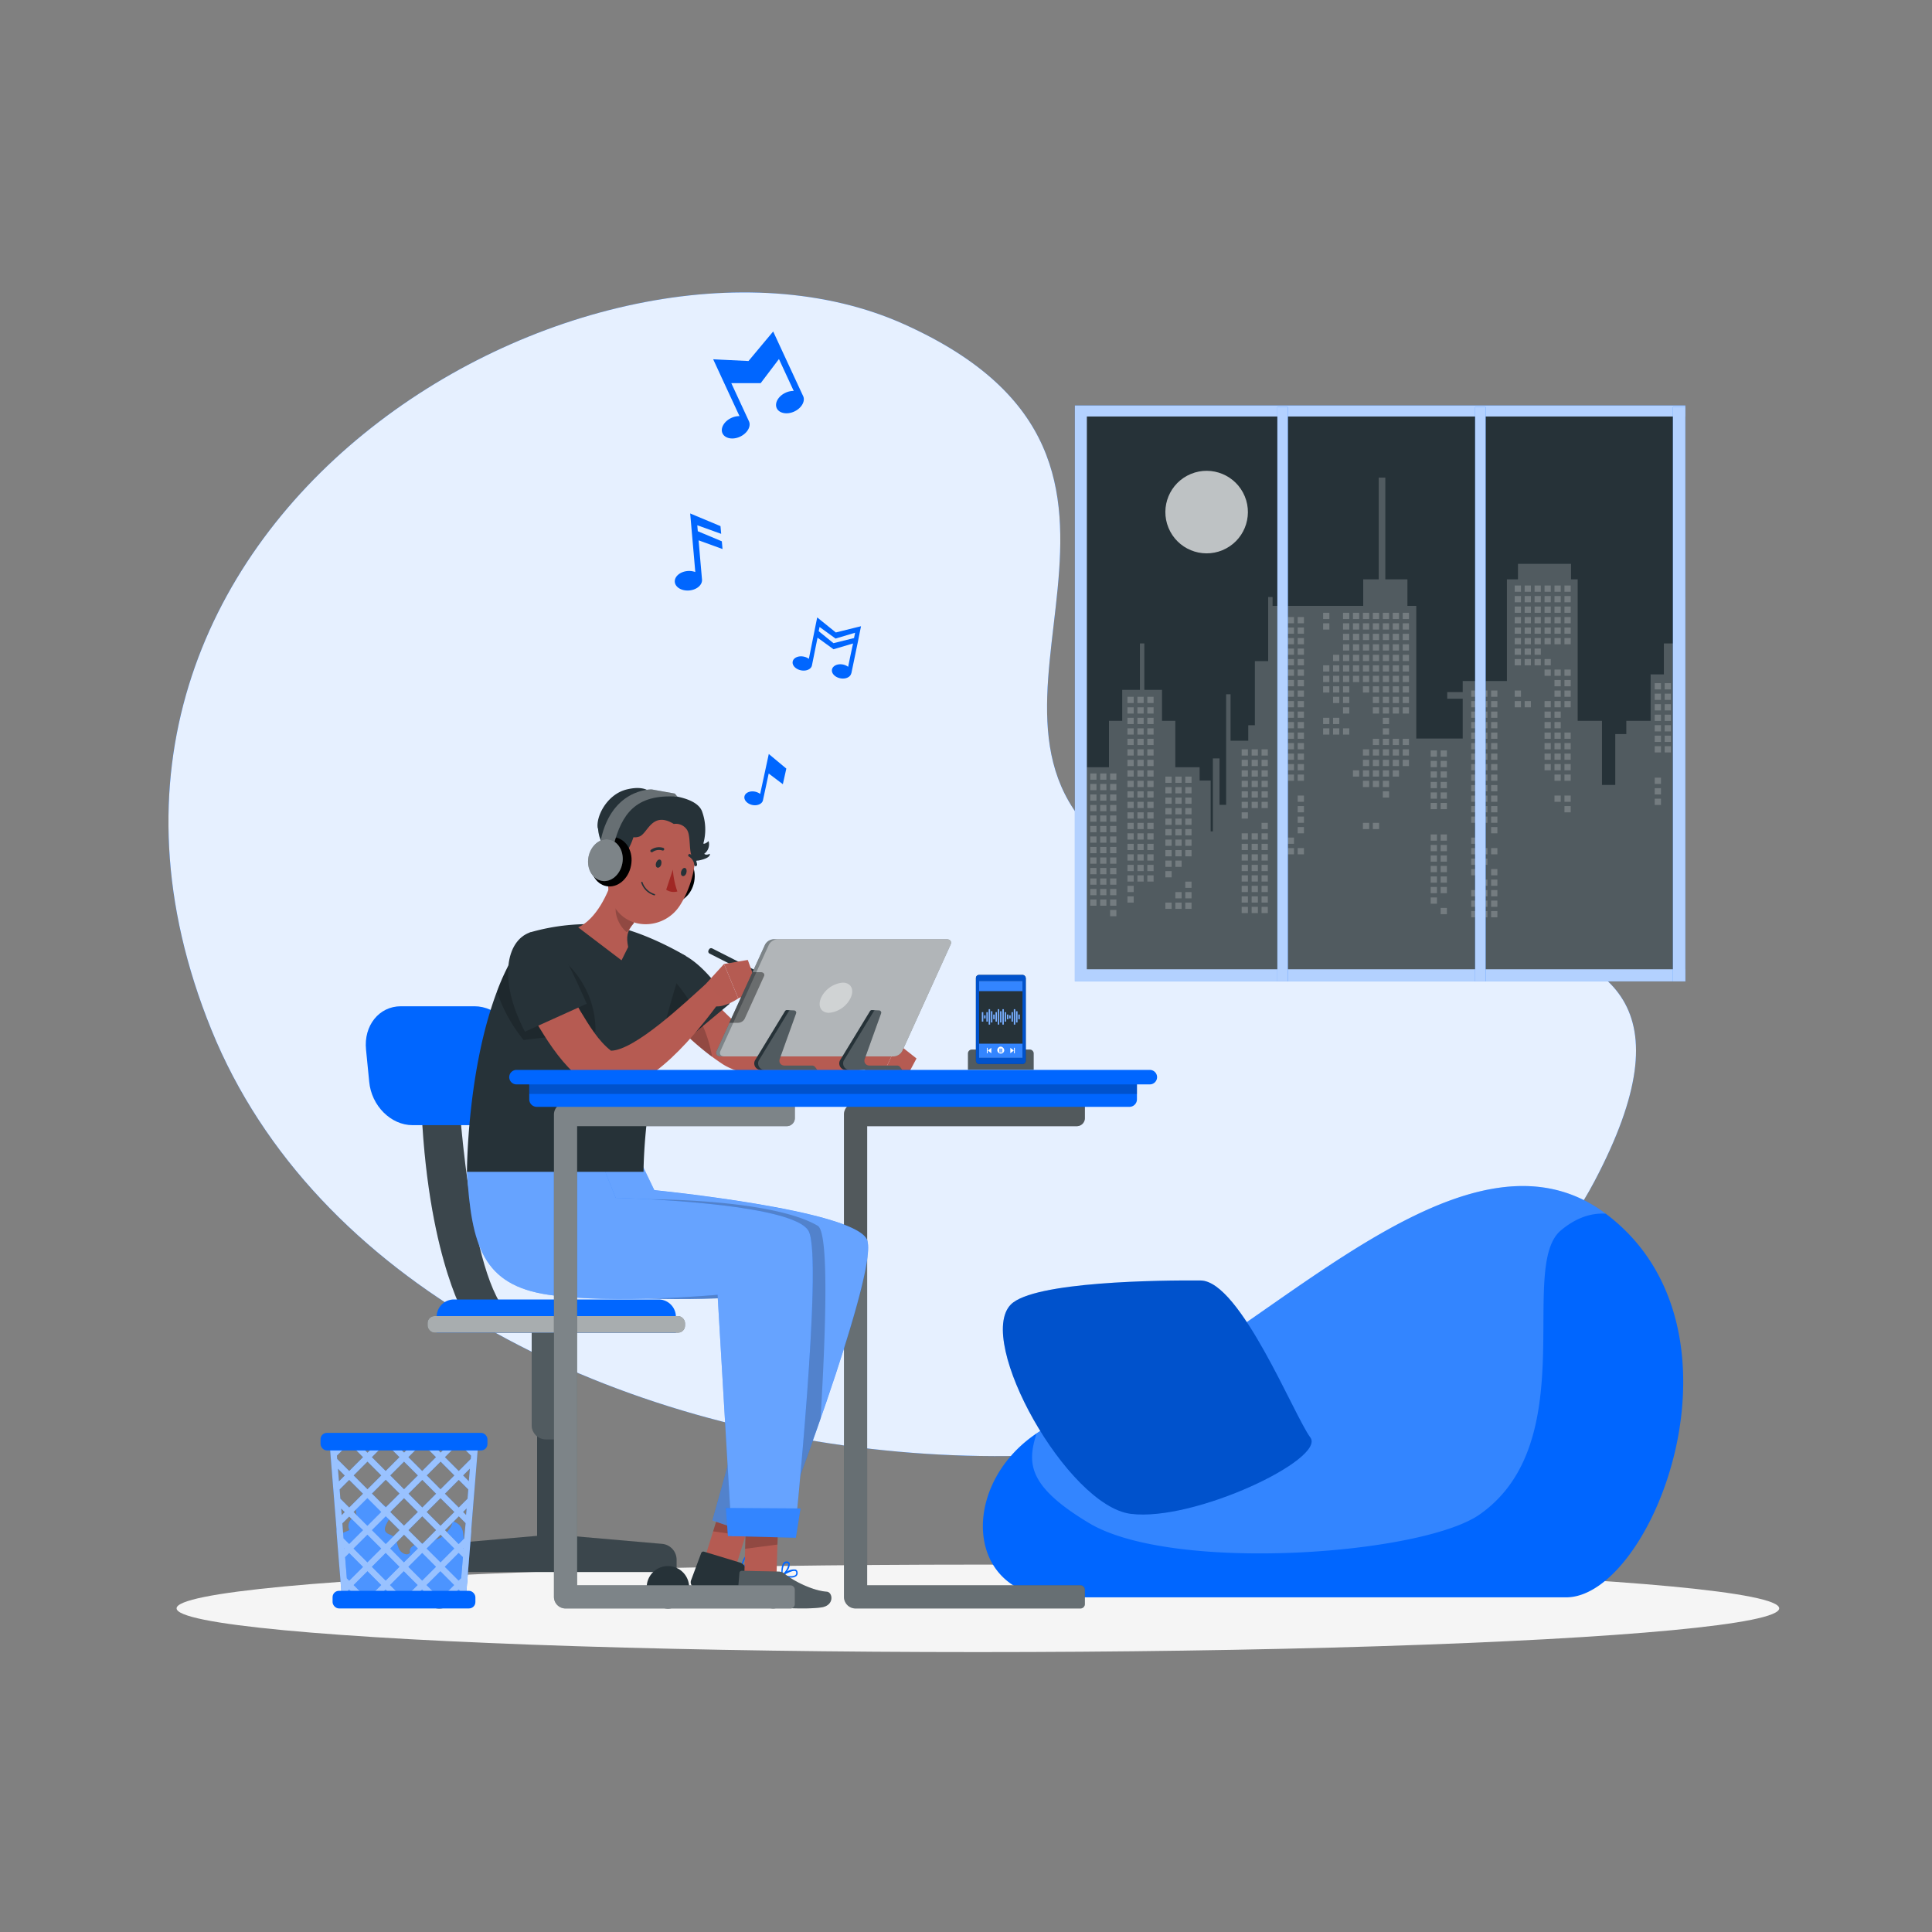 <svg xmlns="http://www.w3.org/2000/svg" viewBox="0 0 500 500"><rect x="0" y="0" width="500" height="500" fill="#808080" stroke="none"/><g id="freepik--background-simple--inject-27"><path d="M234,83.92c80.52,36.23,7.42,100.8,53.92,136s172.9-5.49,124.71,85.83C356.05,413,108.17,398.08,54.72,266.51S153.49,47.69,234,83.92Z" style="fill:#0066FF"></path><path d="M234,83.92c80.52,36.23,7.42,100.8,53.92,136s172.9-5.49,124.71,85.83C356.05,413,108.17,398.08,54.72,266.51S153.49,47.69,234,83.92Z" style="fill:#fff;opacity:0.9"></path></g><g id="freepik--Shadow--inject-27"><ellipse id="freepik--path--inject-27" cx="253.08" cy="416.24" rx="207.38" ry="11.32" style="fill:#f5f5f5"></ellipse></g><g id="freepik--Window--inject-27"><rect x="278.18" y="104.94" width="157.99" height="149.04" style="fill:#0066FF"></rect><rect x="278.18" y="104.94" width="157.99" height="149.04" style="fill:#fff;isolation:isolate;opacity:0.7"></rect><rect x="281.28" y="107.79" width="154.89" height="143.05" style="fill:#263238"></rect><polygon points="287 198.56 287 186.55 290.43 186.55 290.43 178.54 295.01 178.54 295.01 166.52 296.15 166.52 296.15 178.54 300.73 178.54 300.73 186.55 304.17 186.55 304.17 198.56 310.46 198.56 310.46 202 313.32 202 313.32 215.16 313.89 215.16 313.89 196.28 315.61 196.28 315.61 208.29 317.32 208.29 317.32 179.68 318.47 179.68 318.47 191.7 323.05 191.7 323.05 187.69 324.76 187.69 324.76 171.1 328.2 171.1 328.2 154.51 329.34 154.51 329.34 156.8 352.8 156.8 352.8 149.93 356.81 149.93 356.81 123.61 358.52 123.61 358.52 149.93 364.24 149.93 364.24 156.8 366.53 156.8 366.53 191.13 378.55 191.13 378.55 180.83 374.54 180.83 374.54 179.11 378.55 179.11 378.55 176.25 389.99 176.25 389.99 149.93 392.85 149.93 392.85 145.92 406.58 145.92 406.58 149.93 408.3 149.93 408.3 186.55 414.59 186.55 414.59 203.14 418.03 203.14 418.03 189.98 420.89 189.98 420.89 186.55 427.18 186.55 427.18 174.53 430.61 174.53 430.61 166.52 434.62 166.52 434.62 154.51 436.17 154.51 436.17 250.84 281.28 250.84 281.28 198.56 287 198.56" style="fill:#fff;opacity:0.2"></polygon><g style="opacity:0.2"><rect x="342.42" y="158.59" width="1.62" height="1.62" style="fill:#fff"></rect><rect x="342.42" y="161.31" width="1.62" height="1.62" style="fill:#fff"></rect><rect x="342.42" y="172.18" width="1.62" height="1.62" style="fill:#fff"></rect><rect x="342.42" y="174.9" width="1.62" height="1.62" style="fill:#fff"></rect><rect x="342.42" y="177.61" width="1.62" height="1.62" style="fill:#fff"></rect><rect x="342.42" y="185.77" width="1.62" height="1.62" style="fill:#fff"></rect><rect x="342.42" y="188.49" width="1.62" height="1.62" style="fill:#fff"></rect><rect x="344.99" y="169.46" width="1.62" height="1.62" style="fill:#fff"></rect><rect x="344.99" y="172.18" width="1.62" height="1.62" style="fill:#fff"></rect><rect x="344.99" y="174.9" width="1.62" height="1.62" style="fill:#fff"></rect><rect x="344.99" y="177.61" width="1.62" height="1.62" style="fill:#fff"></rect><rect x="344.99" y="180.33" width="1.62" height="1.62" style="fill:#fff"></rect><rect x="344.99" y="185.77" width="1.62" height="1.62" style="fill:#fff"></rect><rect x="344.99" y="188.49" width="1.62" height="1.62" style="fill:#fff"></rect><rect x="347.57" y="158.59" width="1.62" height="1.62" style="fill:#fff"></rect><rect x="347.57" y="161.31" width="1.62" height="1.62" style="fill:#fff"></rect><rect x="347.57" y="164.03" width="1.62" height="1.62" style="fill:#fff"></rect><rect x="347.57" y="166.74" width="1.62" height="1.62" style="fill:#fff"></rect><rect x="347.57" y="169.46" width="1.62" height="1.62" style="fill:#fff"></rect><rect x="347.57" y="172.18" width="1.62" height="1.62" style="fill:#fff"></rect><rect x="347.57" y="174.9" width="1.62" height="1.62" style="fill:#fff"></rect><rect x="347.57" y="177.61" width="1.62" height="1.62" style="fill:#fff"></rect><rect x="347.57" y="180.33" width="1.62" height="1.62" style="fill:#fff"></rect><rect x="347.57" y="183.05" width="1.62" height="1.62" style="fill:#fff"></rect><rect x="347.57" y="188.49" width="1.62" height="1.62" style="fill:#fff"></rect><rect x="350.14" y="158.59" width="1.62" height="1.62" style="fill:#fff"></rect><rect x="350.14" y="161.31" width="1.62" height="1.62" style="fill:#fff"></rect><rect x="350.14" y="164.03" width="1.62" height="1.62" style="fill:#fff"></rect><rect x="350.14" y="166.74" width="1.62" height="1.62" style="fill:#fff"></rect><rect x="350.14" y="169.46" width="1.62" height="1.62" style="fill:#fff"></rect><rect x="350.14" y="172.18" width="1.62" height="1.62" style="fill:#fff"></rect><rect x="350.14" y="174.9" width="1.62" height="1.62" style="fill:#fff"></rect><rect x="350.14" y="199.36" width="1.62" height="1.62" style="fill:#fff"></rect><rect x="352.72" y="158.59" width="1.62" height="1.62" style="fill:#fff"></rect><rect x="352.72" y="161.31" width="1.62" height="1.62" style="fill:#fff"></rect><rect x="352.72" y="164.03" width="1.62" height="1.62" style="fill:#fff"></rect><rect x="352.72" y="166.74" width="1.62" height="1.62" style="fill:#fff"></rect><rect x="352.72" y="169.46" width="1.62" height="1.62" style="fill:#fff"></rect><rect x="352.72" y="172.18" width="1.62" height="1.62" style="fill:#fff"></rect><rect x="352.72" y="174.9" width="1.62" height="1.62" style="fill:#fff"></rect><rect x="352.72" y="177.61" width="1.62" height="1.62" style="fill:#fff"></rect><rect x="352.72" y="193.92" width="1.62" height="1.62" style="fill:#fff"></rect><rect x="352.72" y="196.64" width="1.62" height="1.62" style="fill:#fff"></rect><rect x="352.72" y="199.36" width="1.62" height="1.62" style="fill:#fff"></rect><rect x="352.72" y="202.07" width="1.62" height="1.62" style="fill:#fff"></rect><rect x="352.72" y="212.95" width="1.62" height="1.62" style="fill:#fff"></rect><rect x="355.29" y="158.59" width="1.62" height="1.62" style="fill:#fff"></rect><rect x="355.29" y="161.31" width="1.62" height="1.62" style="fill:#fff"></rect><rect x="355.29" y="164.03" width="1.62" height="1.62" style="fill:#fff"></rect><rect x="355.29" y="166.74" width="1.62" height="1.62" style="fill:#fff"></rect><rect x="355.29" y="169.46" width="1.62" height="1.62" style="fill:#fff"></rect><rect x="355.29" y="172.18" width="1.62" height="1.62" style="fill:#fff"></rect><rect x="355.29" y="174.9" width="1.62" height="1.62" style="fill:#fff"></rect><rect x="355.29" y="177.61" width="1.62" height="1.62" style="fill:#fff"></rect><rect x="355.29" y="180.33" width="1.62" height="1.62" style="fill:#fff"></rect><rect x="355.29" y="183.05" width="1.62" height="1.62" style="fill:#fff"></rect><rect x="355.29" y="191.2" width="1.62" height="1.62" style="fill:#fff"></rect><rect x="355.29" y="193.92" width="1.62" height="1.62" style="fill:#fff"></rect><rect x="355.29" y="196.64" width="1.62" height="1.62" style="fill:#fff"></rect><rect x="355.29" y="199.36" width="1.62" height="1.62" style="fill:#fff"></rect><rect x="355.29" y="202.07" width="1.62" height="1.62" style="fill:#fff"></rect><rect x="355.29" y="212.95" width="1.62" height="1.62" style="fill:#fff"></rect><rect x="357.87" y="158.59" width="1.62" height="1.62" style="fill:#fff"></rect><rect x="357.87" y="161.31" width="1.62" height="1.62" style="fill:#fff"></rect><rect x="357.87" y="164.03" width="1.62" height="1.62" style="fill:#fff"></rect><rect x="357.87" y="166.74" width="1.62" height="1.62" style="fill:#fff"></rect><rect x="357.87" y="169.46" width="1.62" height="1.62" style="fill:#fff"></rect><rect x="357.87" y="172.18" width="1.62" height="1.62" style="fill:#fff"></rect><rect x="357.87" y="174.9" width="1.62" height="1.62" style="fill:#fff"></rect><rect x="357.87" y="177.61" width="1.62" height="1.62" style="fill:#fff"></rect><rect x="357.87" y="180.33" width="1.62" height="1.62" style="fill:#fff"></rect><rect x="357.87" y="183.05" width="1.62" height="1.62" style="fill:#fff"></rect><rect x="357.87" y="185.77" width="1.62" height="1.62" style="fill:#fff"></rect><rect x="357.87" y="188.49" width="1.62" height="1.62" style="fill:#fff"></rect><rect x="357.87" y="191.2" width="1.62" height="1.62" style="fill:#fff"></rect><rect x="357.87" y="193.92" width="1.62" height="1.62" style="fill:#fff"></rect><rect x="357.87" y="196.64" width="1.62" height="1.62" style="fill:#fff"></rect><rect x="357.87" y="199.36" width="1.62" height="1.62" style="fill:#fff"></rect><rect x="357.87" y="202.07" width="1.62" height="1.62" style="fill:#fff"></rect><rect x="357.87" y="204.79" width="1.62" height="1.62" style="fill:#fff"></rect><rect x="360.44" y="158.59" width="1.62" height="1.62" style="fill:#fff"></rect><rect x="360.44" y="161.31" width="1.62" height="1.62" style="fill:#fff"></rect><rect x="360.44" y="164.03" width="1.62" height="1.62" style="fill:#fff"></rect><rect x="360.44" y="166.74" width="1.62" height="1.62" style="fill:#fff"></rect><rect x="360.44" y="169.46" width="1.62" height="1.62" style="fill:#fff"></rect><rect x="360.44" y="172.18" width="1.62" height="1.62" style="fill:#fff"></rect><rect x="360.44" y="174.9" width="1.62" height="1.62" style="fill:#fff"></rect><rect x="360.44" y="177.61" width="1.62" height="1.62" style="fill:#fff"></rect><rect x="360.44" y="180.33" width="1.62" height="1.62" style="fill:#fff"></rect><rect x="360.44" y="183.05" width="1.62" height="1.62" style="fill:#fff"></rect><rect x="360.44" y="191.2" width="1.62" height="1.62" style="fill:#fff"></rect><rect x="360.44" y="193.92" width="1.62" height="1.62" style="fill:#fff"></rect><rect x="360.44" y="196.64" width="1.62" height="1.62" style="fill:#fff"></rect><rect x="360.44" y="199.36" width="1.62" height="1.62" style="fill:#fff"></rect><rect x="363.02" y="158.59" width="1.62" height="1.62" style="fill:#fff"></rect><rect x="363.02" y="161.31" width="1.62" height="1.62" style="fill:#fff"></rect><rect x="363.02" y="164.03" width="1.62" height="1.62" style="fill:#fff"></rect><rect x="363.02" y="166.74" width="1.62" height="1.62" style="fill:#fff"></rect><rect x="363.02" y="169.46" width="1.62" height="1.62" style="fill:#fff"></rect><rect x="363.02" y="172.18" width="1.62" height="1.62" style="fill:#fff"></rect><rect x="363.02" y="174.9" width="1.62" height="1.62" style="fill:#fff"></rect><rect x="363.02" y="177.61" width="1.62" height="1.62" style="fill:#fff"></rect><rect x="363.02" y="180.33" width="1.62" height="1.62" style="fill:#fff"></rect><rect x="363.02" y="183.05" width="1.62" height="1.62" style="fill:#fff"></rect><rect x="363.02" y="191.2" width="1.62" height="1.62" style="fill:#fff"></rect><rect x="363.02" y="193.92" width="1.62" height="1.62" style="fill:#fff"></rect><rect x="363.02" y="196.64" width="1.62" height="1.62" style="fill:#fff"></rect><rect x="392.01" y="151.53" width="1.62" height="1.62" style="fill:#fff"></rect><rect x="392.01" y="154.25" width="1.62" height="1.62" style="fill:#fff"></rect><rect x="392.01" y="156.97" width="1.62" height="1.62" style="fill:#fff"></rect><rect x="392.01" y="159.69" width="1.62" height="1.62" style="fill:#fff"></rect><rect x="392.01" y="162.4" width="1.62" height="1.62" style="fill:#fff"></rect><rect x="392.01" y="165.12" width="1.62" height="1.62" style="fill:#fff"></rect><rect x="392.01" y="167.84" width="1.62" height="1.62" style="fill:#fff"></rect><rect x="392.01" y="170.56" width="1.62" height="1.62" style="fill:#fff"></rect><rect x="392.01" y="178.71" width="1.62" height="1.62" style="fill:#fff"></rect><rect x="392.01" y="181.43" width="1.62" height="1.62" style="fill:#fff"></rect><rect x="394.58" y="151.53" width="1.62" height="1.62" style="fill:#fff"></rect><rect x="394.58" y="154.25" width="1.62" height="1.62" style="fill:#fff"></rect><rect x="394.58" y="156.97" width="1.62" height="1.62" style="fill:#fff"></rect><rect x="394.58" y="159.69" width="1.62" height="1.62" style="fill:#fff"></rect><rect x="394.58" y="162.4" width="1.62" height="1.62" style="fill:#fff"></rect><rect x="394.58" y="165.12" width="1.62" height="1.62" style="fill:#fff"></rect><rect x="394.58" y="167.84" width="1.62" height="1.62" style="fill:#fff"></rect><rect x="394.58" y="170.56" width="1.62" height="1.62" style="fill:#fff"></rect><rect x="394.58" y="181.43" width="1.62" height="1.62" style="fill:#fff"></rect><rect x="397.15" y="151.53" width="1.62" height="1.62" style="fill:#fff"></rect><rect x="397.15" y="154.25" width="1.62" height="1.62" style="fill:#fff"></rect><rect x="397.15" y="156.97" width="1.62" height="1.62" style="fill:#fff"></rect><rect x="397.15" y="159.69" width="1.62" height="1.62" style="fill:#fff"></rect><rect x="397.15" y="162.4" width="1.62" height="1.62" style="fill:#fff"></rect><rect x="397.15" y="165.12" width="1.62" height="1.62" style="fill:#fff"></rect><rect x="397.15" y="167.84" width="1.62" height="1.62" style="fill:#fff"></rect><rect x="397.15" y="170.56" width="1.62" height="1.62" style="fill:#fff"></rect><rect x="399.73" y="151.53" width="1.62" height="1.62" style="fill:#fff"></rect><rect x="399.73" y="154.25" width="1.62" height="1.62" style="fill:#fff"></rect><rect x="399.73" y="156.97" width="1.62" height="1.62" style="fill:#fff"></rect><rect x="399.73" y="159.69" width="1.62" height="1.62" style="fill:#fff"></rect><rect x="399.73" y="162.4" width="1.62" height="1.62" style="fill:#fff"></rect><rect x="399.73" y="165.12" width="1.62" height="1.62" style="fill:#fff"></rect><rect x="399.73" y="170.56" width="1.62" height="1.62" style="fill:#fff"></rect><rect x="399.73" y="173.28" width="1.62" height="1.62" style="fill:#fff"></rect><rect x="399.73" y="181.43" width="1.62" height="1.62" style="fill:#fff"></rect><rect x="399.73" y="184.15" width="1.62" height="1.62" style="fill:#fff"></rect><rect x="399.73" y="186.86" width="1.62" height="1.62" style="fill:#fff"></rect><rect x="399.73" y="189.58" width="1.62" height="1.62" style="fill:#fff"></rect><rect x="399.73" y="192.3" width="1.62" height="1.62" style="fill:#fff"></rect><rect x="399.73" y="195.02" width="1.62" height="1.62" style="fill:#fff"></rect><rect x="399.73" y="197.74" width="1.62" height="1.62" style="fill:#fff"></rect><rect x="402.3" y="151.53" width="1.62" height="1.62" style="fill:#fff"></rect><rect x="402.3" y="154.25" width="1.62" height="1.62" style="fill:#fff"></rect><rect x="402.3" y="156.97" width="1.62" height="1.62" style="fill:#fff"></rect><rect x="402.3" y="159.69" width="1.62" height="1.62" style="fill:#fff"></rect><rect x="402.3" y="162.4" width="1.62" height="1.62" style="fill:#fff"></rect><rect x="402.3" y="165.12" width="1.62" height="1.62" style="fill:#fff"></rect><rect x="402.3" y="173.28" width="1.62" height="1.62" style="fill:#fff"></rect><rect x="402.3" y="175.99" width="1.62" height="1.62" style="fill:#fff"></rect><rect x="402.3" y="178.71" width="1.62" height="1.62" style="fill:#fff"></rect><rect x="402.3" y="181.43" width="1.62" height="1.62" style="fill:#fff"></rect><rect x="402.3" y="184.15" width="1.62" height="1.62" style="fill:#fff"></rect><rect x="402.3" y="186.86" width="1.62" height="1.62" style="fill:#fff"></rect><rect x="402.3" y="189.58" width="1.62" height="1.62" style="fill:#fff"></rect><rect x="402.3" y="192.3" width="1.62" height="1.62" style="fill:#fff"></rect><rect x="402.3" y="195.02" width="1.62" height="1.62" style="fill:#fff"></rect><rect x="402.3" y="197.74" width="1.62" height="1.62" style="fill:#fff"></rect><rect x="402.3" y="200.45" width="1.62" height="1.62" style="fill:#fff"></rect><rect x="402.3" y="205.89" width="1.62" height="1.62" style="fill:#fff"></rect><rect x="404.88" y="151.53" width="1.62" height="1.62" style="fill:#fff"></rect><rect x="404.88" y="154.25" width="1.62" height="1.62" style="fill:#fff"></rect><rect x="404.88" y="156.97" width="1.62" height="1.62" style="fill:#fff"></rect><rect x="404.88" y="159.69" width="1.62" height="1.62" style="fill:#fff"></rect><rect x="404.88" y="162.4" width="1.62" height="1.62" style="fill:#fff"></rect><rect x="404.88" y="165.12" width="1.62" height="1.62" style="fill:#fff"></rect><rect x="404.88" y="173.28" width="1.62" height="1.62" style="fill:#fff"></rect><rect x="404.88" y="175.99" width="1.62" height="1.62" style="fill:#fff"></rect><rect x="404.88" y="178.71" width="1.62" height="1.62" style="fill:#fff"></rect><rect x="404.88" y="181.43" width="1.62" height="1.62" style="fill:#fff"></rect><rect x="404.88" y="189.58" width="1.62" height="1.62" style="fill:#fff"></rect><rect x="404.88" y="192.3" width="1.62" height="1.62" style="fill:#fff"></rect><rect x="404.88" y="195.02" width="1.62" height="1.62" style="fill:#fff"></rect><rect x="404.88" y="197.74" width="1.62" height="1.62" style="fill:#fff"></rect><rect x="404.88" y="200.45" width="1.62" height="1.62" style="fill:#fff"></rect><rect x="404.88" y="205.89" width="1.62" height="1.62" style="fill:#fff"></rect><rect x="404.88" y="208.61" width="1.62" height="1.62" style="fill:#fff"></rect><rect x="428.24" y="176.8" width="1.62" height="1.62" style="fill:#fff"></rect><rect x="428.24" y="179.52" width="1.62" height="1.62" style="fill:#fff"></rect><rect x="428.24" y="182.24" width="1.62" height="1.62" style="fill:#fff"></rect><rect x="428.24" y="184.96" width="1.62" height="1.62" style="fill:#fff"></rect><rect x="428.24" y="187.67" width="1.62" height="1.62" style="fill:#fff"></rect><rect x="428.24" y="190.39" width="1.62" height="1.62" style="fill:#fff"></rect><rect x="428.24" y="193.11" width="1.62" height="1.62" style="fill:#fff"></rect><rect x="428.24" y="201.26" width="1.62" height="1.62" style="fill:#fff"></rect><rect x="428.24" y="203.98" width="1.62" height="1.62" style="fill:#fff"></rect><rect x="428.24" y="206.7" width="1.62" height="1.62" style="fill:#fff"></rect><rect x="430.82" y="176.8" width="1.62" height="1.62" style="fill:#fff"></rect><rect x="430.82" y="179.52" width="1.62" height="1.62" style="fill:#fff"></rect><rect x="430.82" y="182.24" width="1.62" height="1.62" style="fill:#fff"></rect><rect x="430.82" y="184.96" width="1.62" height="1.62" style="fill:#fff"></rect><rect x="430.82" y="187.67" width="1.62" height="1.62" style="fill:#fff"></rect><rect x="430.82" y="190.39" width="1.62" height="1.62" style="fill:#fff"></rect><rect x="430.82" y="193.11" width="1.62" height="1.62" style="fill:#fff"></rect><rect x="433.39" y="176.8" width="2.33" height="1.62" style="fill:#fff"></rect><rect x="433.39" y="179.52" width="2.33" height="1.62" style="fill:#fff"></rect><rect x="433.39" y="182.24" width="2.33" height="1.62" style="fill:#fff"></rect><rect x="433.39" y="184.96" width="2.33" height="1.62" style="fill:#fff"></rect><rect x="433.39" y="187.67" width="2.33" height="1.62" style="fill:#fff"></rect><rect x="433.39" y="190.39" width="2.33" height="1.62" style="fill:#fff"></rect><rect x="433.39" y="193.11" width="2.33" height="1.62" style="fill:#fff"></rect><rect x="291.78" y="180.33" width="1.62" height="1.62" style="fill:#fff"></rect><rect x="291.78" y="183.05" width="1.62" height="1.62" style="fill:#fff"></rect><rect x="291.78" y="185.77" width="1.62" height="1.62" style="fill:#fff"></rect><rect x="291.78" y="188.49" width="1.62" height="1.62" style="fill:#fff"></rect><rect x="291.78" y="191.2" width="1.62" height="1.62" style="fill:#fff"></rect><rect x="291.78" y="193.92" width="1.62" height="1.62" style="fill:#fff"></rect><rect x="291.78" y="196.64" width="1.62" height="1.62" style="fill:#fff"></rect><rect x="291.78" y="199.36" width="1.62" height="1.62" style="fill:#fff"></rect><rect x="291.78" y="202.07" width="1.62" height="1.62" style="fill:#fff"></rect><rect x="291.78" y="204.79" width="1.62" height="1.62" style="fill:#fff"></rect><rect x="291.78" y="207.51" width="1.62" height="1.62" style="fill:#fff"></rect><rect x="291.78" y="210.23" width="1.62" height="1.62" style="fill:#fff"></rect><rect x="291.78" y="212.95" width="1.62" height="1.62" style="fill:#fff"></rect><rect x="291.78" y="215.66" width="1.62" height="1.62" style="fill:#fff"></rect><rect x="291.78" y="218.38" width="1.62" height="1.62" style="fill:#fff"></rect><rect x="291.78" y="221.1" width="1.62" height="1.62" style="fill:#fff"></rect><rect x="291.78" y="223.82" width="1.62" height="1.62" style="fill:#fff"></rect><rect x="291.78" y="226.53" width="1.62" height="1.62" style="fill:#fff"></rect><rect x="291.78" y="229.25" width="1.62" height="1.62" style="fill:#fff"></rect><rect x="291.78" y="231.97" width="1.62" height="1.62" style="fill:#fff"></rect><rect x="294.36" y="180.33" width="1.62" height="1.62" style="fill:#fff"></rect><rect x="294.36" y="183.05" width="1.62" height="1.62" style="fill:#fff"></rect><rect x="294.36" y="185.77" width="1.62" height="1.62" style="fill:#fff"></rect><rect x="294.36" y="188.49" width="1.62" height="1.62" style="fill:#fff"></rect><rect x="294.36" y="191.2" width="1.62" height="1.62" style="fill:#fff"></rect><rect x="294.36" y="193.92" width="1.62" height="1.62" style="fill:#fff"></rect><rect x="294.36" y="196.64" width="1.62" height="1.62" style="fill:#fff"></rect><rect x="294.36" y="199.36" width="1.62" height="1.62" style="fill:#fff"></rect><rect x="294.36" y="202.07" width="1.62" height="1.62" style="fill:#fff"></rect><rect x="294.36" y="204.79" width="1.62" height="1.62" style="fill:#fff"></rect><rect x="294.36" y="207.51" width="1.62" height="1.62" style="fill:#fff"></rect><rect x="294.36" y="210.23" width="1.62" height="1.62" style="fill:#fff"></rect><rect x="294.36" y="212.95" width="1.62" height="1.62" style="fill:#fff"></rect><rect x="294.36" y="215.66" width="1.62" height="1.62" style="fill:#fff"></rect><rect x="294.36" y="218.38" width="1.62" height="1.62" style="fill:#fff"></rect><rect x="294.36" y="221.1" width="1.62" height="1.62" style="fill:#fff"></rect><rect x="294.36" y="223.82" width="1.62" height="1.62" style="fill:#fff"></rect><rect x="294.36" y="226.53" width="1.62" height="1.62" style="fill:#fff"></rect><rect x="296.93" y="180.33" width="1.62" height="1.62" style="fill:#fff"></rect><rect x="296.93" y="183.05" width="1.62" height="1.62" style="fill:#fff"></rect><rect x="296.93" y="185.77" width="1.62" height="1.62" style="fill:#fff"></rect><rect x="296.93" y="188.49" width="1.62" height="1.62" style="fill:#fff"></rect><rect x="296.93" y="191.2" width="1.62" height="1.62" style="fill:#fff"></rect><rect x="296.93" y="193.92" width="1.62" height="1.62" style="fill:#fff"></rect><rect x="296.93" y="196.64" width="1.62" height="1.62" style="fill:#fff"></rect><rect x="296.93" y="199.36" width="1.62" height="1.62" style="fill:#fff"></rect><rect x="296.93" y="202.07" width="1.62" height="1.62" style="fill:#fff"></rect><rect x="296.93" y="204.79" width="1.62" height="1.62" style="fill:#fff"></rect><rect x="296.93" y="207.51" width="1.62" height="1.62" style="fill:#fff"></rect><rect x="296.93" y="210.23" width="1.62" height="1.62" style="fill:#fff"></rect><rect x="296.93" y="212.95" width="1.62" height="1.62" style="fill:#fff"></rect><rect x="296.93" y="215.66" width="1.62" height="1.62" style="fill:#fff"></rect><rect x="296.93" y="218.38" width="1.62" height="1.62" style="fill:#fff"></rect><rect x="296.93" y="221.1" width="1.62" height="1.62" style="fill:#fff"></rect><rect x="296.93" y="223.82" width="1.62" height="1.62" style="fill:#fff"></rect><rect x="296.93" y="226.53" width="1.62" height="1.62" style="fill:#fff"></rect><rect x="282.15" y="200.17" width="1.62" height="1.62" style="fill:#fff"></rect><rect x="282.15" y="202.88" width="1.62" height="1.62" style="fill:#fff"></rect><rect x="282.15" y="205.6" width="1.62" height="1.62" style="fill:#fff"></rect><rect x="282.15" y="208.32" width="1.62" height="1.62" style="fill:#fff"></rect><rect x="282.15" y="211.04" width="1.62" height="1.62" style="fill:#fff"></rect><rect x="282.15" y="213.76" width="1.62" height="1.62" style="fill:#fff"></rect><rect x="282.15" y="216.47" width="1.62" height="1.62" style="fill:#fff"></rect><rect x="282.15" y="219.19" width="1.62" height="1.62" style="fill:#fff"></rect><rect x="282.15" y="221.91" width="1.62" height="1.62" style="fill:#fff"></rect><rect x="282.15" y="224.63" width="1.62" height="1.62" style="fill:#fff"></rect><rect x="282.15" y="227.34" width="1.62" height="1.62" style="fill:#fff"></rect><rect x="282.15" y="230.06" width="1.62" height="1.62" style="fill:#fff"></rect><rect x="282.15" y="232.78" width="1.62" height="1.62" style="fill:#fff"></rect><rect x="284.72" y="200.17" width="1.62" height="1.62" style="fill:#fff"></rect><rect x="284.72" y="202.88" width="1.62" height="1.62" style="fill:#fff"></rect><rect x="284.72" y="205.6" width="1.62" height="1.62" style="fill:#fff"></rect><rect x="284.72" y="208.32" width="1.62" height="1.62" style="fill:#fff"></rect><rect x="284.72" y="211.04" width="1.62" height="1.62" style="fill:#fff"></rect><rect x="284.72" y="213.76" width="1.62" height="1.62" style="fill:#fff"></rect><rect x="284.72" y="216.47" width="1.62" height="1.62" style="fill:#fff"></rect><rect x="284.72" y="219.19" width="1.62" height="1.62" style="fill:#fff"></rect><rect x="284.72" y="221.91" width="1.62" height="1.62" style="fill:#fff"></rect><rect x="284.72" y="224.63" width="1.62" height="1.62" style="fill:#fff"></rect><rect x="284.72" y="227.34" width="1.62" height="1.62" style="fill:#fff"></rect><rect x="284.72" y="230.06" width="1.62" height="1.62" style="fill:#fff"></rect><rect x="284.72" y="232.78" width="1.62" height="1.62" style="fill:#fff"></rect><rect x="287.3" y="200.17" width="1.62" height="1.62" style="fill:#fff"></rect><rect x="287.3" y="202.88" width="1.62" height="1.62" style="fill:#fff"></rect><rect x="287.3" y="205.6" width="1.62" height="1.62" style="fill:#fff"></rect><rect x="287.3" y="208.32" width="1.62" height="1.62" style="fill:#fff"></rect><rect x="287.3" y="211.04" width="1.62" height="1.62" style="fill:#fff"></rect><rect x="287.3" y="213.76" width="1.62" height="1.62" style="fill:#fff"></rect><rect x="287.3" y="216.47" width="1.62" height="1.62" style="fill:#fff"></rect><rect x="287.3" y="219.19" width="1.62" height="1.62" style="fill:#fff"></rect><rect x="287.3" y="221.91" width="1.62" height="1.62" style="fill:#fff"></rect><rect x="287.3" y="224.63" width="1.62" height="1.62" style="fill:#fff"></rect><rect x="287.3" y="227.34" width="1.62" height="1.62" style="fill:#fff"></rect><rect x="287.3" y="230.06" width="1.62" height="1.62" style="fill:#fff"></rect><rect x="287.3" y="232.78" width="1.62" height="1.62" style="fill:#fff"></rect><rect x="287.3" y="235.5" width="1.62" height="1.62" style="fill:#fff"></rect><rect x="301.6" y="200.98" width="1.62" height="1.62" style="fill:#fff"></rect><rect x="301.6" y="203.7" width="1.62" height="1.62" style="fill:#fff"></rect><rect x="301.6" y="206.41" width="1.62" height="1.62" style="fill:#fff"></rect><rect x="301.6" y="209.13" width="1.62" height="1.62" style="fill:#fff"></rect><rect x="301.6" y="211.85" width="1.62" height="1.62" style="fill:#fff"></rect><rect x="301.6" y="214.57" width="1.62" height="1.62" style="fill:#fff"></rect><rect x="301.6" y="217.28" width="1.62" height="1.62" style="fill:#fff"></rect><rect x="301.6" y="220" width="1.62" height="1.62" style="fill:#fff"></rect><rect x="301.6" y="222.72" width="1.62" height="1.62" style="fill:#fff"></rect><rect x="301.6" y="225.44" width="1.62" height="1.62" style="fill:#fff"></rect><rect x="301.6" y="233.59" width="1.62" height="1.62" style="fill:#fff"></rect><rect x="304.18" y="200.98" width="1.62" height="1.62" style="fill:#fff"></rect><rect x="304.18" y="203.7" width="1.62" height="1.62" style="fill:#fff"></rect><rect x="304.18" y="206.41" width="1.62" height="1.62" style="fill:#fff"></rect><rect x="304.18" y="209.13" width="1.62" height="1.62" style="fill:#fff"></rect><rect x="304.18" y="211.85" width="1.62" height="1.62" style="fill:#fff"></rect><rect x="304.18" y="214.57" width="1.62" height="1.62" style="fill:#fff"></rect><rect x="304.18" y="217.28" width="1.62" height="1.62" style="fill:#fff"></rect><rect x="304.18" y="220" width="1.62" height="1.62" style="fill:#fff"></rect><rect x="304.18" y="222.72" width="1.62" height="1.62" style="fill:#fff"></rect><rect x="304.18" y="230.87" width="1.62" height="1.62" style="fill:#fff"></rect><rect x="304.18" y="233.59" width="1.62" height="1.62" style="fill:#fff"></rect><rect x="306.75" y="200.98" width="1.62" height="1.62" style="fill:#fff"></rect><rect x="306.75" y="203.7" width="1.62" height="1.62" style="fill:#fff"></rect><rect x="306.75" y="206.41" width="1.62" height="1.62" style="fill:#fff"></rect><rect x="306.75" y="209.13" width="1.62" height="1.62" style="fill:#fff"></rect><rect x="306.75" y="211.85" width="1.62" height="1.62" style="fill:#fff"></rect><rect x="306.75" y="214.57" width="1.62" height="1.62" style="fill:#fff"></rect><rect x="306.75" y="217.28" width="1.62" height="1.62" style="fill:#fff"></rect><rect x="306.75" y="220" width="1.62" height="1.62" style="fill:#fff"></rect><rect x="306.75" y="228.16" width="1.62" height="1.62" style="fill:#fff"></rect><rect x="306.75" y="230.87" width="1.62" height="1.62" style="fill:#fff"></rect><rect x="306.75" y="233.59" width="1.62" height="1.62" style="fill:#fff"></rect><rect x="330.69" y="159.69" width="1.62" height="1.62" style="fill:#fff"></rect><rect x="330.69" y="162.4" width="1.62" height="1.62" style="fill:#fff"></rect><rect x="330.69" y="165.12" width="1.62" height="1.62" style="fill:#fff"></rect><rect x="330.69" y="167.84" width="1.62" height="1.62" style="fill:#fff"></rect><rect x="330.69" y="170.56" width="1.62" height="1.62" style="fill:#fff"></rect><rect x="330.69" y="173.28" width="1.62" height="1.62" style="fill:#fff"></rect><rect x="330.69" y="175.99" width="1.62" height="1.62" style="fill:#fff"></rect><rect x="330.69" y="178.71" width="1.62" height="1.62" style="fill:#fff"></rect><rect x="330.69" y="181.43" width="1.62" height="1.62" style="fill:#fff"></rect><rect x="330.69" y="184.15" width="1.62" height="1.62" style="fill:#fff"></rect><rect x="330.69" y="186.86" width="1.62" height="1.62" style="fill:#fff"></rect><rect x="330.69" y="189.58" width="1.62" height="1.62" style="fill:#fff"></rect><rect x="330.69" y="192.3" width="1.62" height="1.62" style="fill:#fff"></rect><rect x="330.69" y="195.02" width="1.62" height="1.62" style="fill:#fff"></rect><rect x="330.69" y="197.74" width="1.62" height="1.62" style="fill:#fff"></rect><rect x="330.69" y="200.45" width="1.62" height="1.62" style="fill:#fff"></rect><rect x="330.69" y="203.17" width="1.62" height="1.62" style="fill:#fff"></rect><rect x="330.69" y="208.61" width="1.62" height="1.62" style="fill:#fff"></rect><rect x="330.69" y="211.32" width="1.62" height="1.62" style="fill:#fff"></rect><rect x="330.69" y="214.04" width="1.62" height="1.62" style="fill:#fff"></rect><rect x="330.69" y="216.76" width="1.62" height="1.62" style="fill:#fff"></rect><rect x="330.69" y="219.48" width="1.62" height="1.62" style="fill:#fff"></rect><rect x="333.26" y="159.69" width="1.62" height="1.62" style="fill:#fff"></rect><rect x="333.26" y="162.4" width="1.62" height="1.62" style="fill:#fff"></rect><rect x="333.26" y="165.12" width="1.62" height="1.62" style="fill:#fff"></rect><rect x="333.26" y="167.84" width="1.62" height="1.62" style="fill:#fff"></rect><rect x="333.26" y="170.56" width="1.62" height="1.62" style="fill:#fff"></rect><rect x="333.26" y="173.28" width="1.62" height="1.62" style="fill:#fff"></rect><rect x="333.26" y="175.99" width="1.62" height="1.62" style="fill:#fff"></rect><rect x="333.26" y="178.71" width="1.62" height="1.62" style="fill:#fff"></rect><rect x="333.26" y="181.43" width="1.62" height="1.62" style="fill:#fff"></rect><rect x="333.26" y="184.15" width="1.62" height="1.62" style="fill:#fff"></rect><rect x="333.26" y="186.86" width="1.62" height="1.62" style="fill:#fff"></rect><rect x="333.26" y="189.58" width="1.62" height="1.62" style="fill:#fff"></rect><rect x="333.26" y="192.3" width="1.62" height="1.62" style="fill:#fff"></rect><rect x="333.26" y="195.02" width="1.62" height="1.62" style="fill:#fff"></rect><rect x="333.26" y="197.74" width="1.62" height="1.62" style="fill:#fff"></rect><rect x="333.26" y="200.45" width="1.62" height="1.62" style="fill:#fff"></rect><rect x="333.26" y="216.76" width="1.62" height="1.62" style="fill:#fff"></rect><rect x="333.26" y="219.48" width="1.62" height="1.62" style="fill:#fff"></rect><rect x="335.84" y="159.69" width="1.62" height="1.62" style="fill:#fff"></rect><rect x="335.84" y="162.4" width="1.62" height="1.62" style="fill:#fff"></rect><rect x="335.84" y="165.12" width="1.62" height="1.62" style="fill:#fff"></rect><rect x="335.84" y="167.84" width="1.62" height="1.62" style="fill:#fff"></rect><rect x="335.84" y="170.56" width="1.62" height="1.62" style="fill:#fff"></rect><rect x="335.84" y="173.28" width="1.62" height="1.62" style="fill:#fff"></rect><rect x="335.84" y="175.99" width="1.62" height="1.62" style="fill:#fff"></rect><rect x="335.84" y="178.71" width="1.62" height="1.62" style="fill:#fff"></rect><rect x="335.84" y="181.43" width="1.62" height="1.62" style="fill:#fff"></rect><rect x="335.84" y="184.15" width="1.62" height="1.62" style="fill:#fff"></rect><rect x="335.84" y="186.86" width="1.62" height="1.62" style="fill:#fff"></rect><rect x="335.84" y="189.58" width="1.62" height="1.62" style="fill:#fff"></rect><rect x="335.84" y="192.3" width="1.62" height="1.62" style="fill:#fff"></rect><rect x="335.84" y="195.02" width="1.62" height="1.62" style="fill:#fff"></rect><rect x="335.84" y="197.74" width="1.62" height="1.62" style="fill:#fff"></rect><rect x="335.84" y="200.45" width="1.62" height="1.62" style="fill:#fff"></rect><rect x="335.84" y="205.89" width="1.62" height="1.62" style="fill:#fff"></rect><rect x="335.84" y="208.61" width="1.62" height="1.62" style="fill:#fff"></rect><rect x="335.84" y="211.32" width="1.62" height="1.62" style="fill:#fff"></rect><rect x="335.84" y="214.04" width="1.62" height="1.62" style="fill:#fff"></rect><rect x="335.84" y="219.48" width="1.62" height="1.62" style="fill:#fff"></rect><rect x="321.34" y="193.92" width="1.62" height="1.62" style="fill:#fff"></rect><rect x="321.34" y="196.64" width="1.62" height="1.62" style="fill:#fff"></rect><rect x="321.34" y="199.36" width="1.62" height="1.62" style="fill:#fff"></rect><rect x="321.34" y="202.07" width="1.62" height="1.62" style="fill:#fff"></rect><rect x="321.34" y="204.79" width="1.62" height="1.62" style="fill:#fff"></rect><rect x="321.34" y="207.51" width="1.62" height="1.62" style="fill:#fff"></rect><rect x="321.34" y="210.23" width="1.62" height="1.62" style="fill:#fff"></rect><rect x="321.34" y="215.66" width="1.62" height="1.62" style="fill:#fff"></rect><rect x="321.34" y="218.38" width="1.62" height="1.62" style="fill:#fff"></rect><rect x="321.34" y="221.1" width="1.62" height="1.62" style="fill:#fff"></rect><rect x="321.34" y="223.82" width="1.62" height="1.62" style="fill:#fff"></rect><rect x="321.34" y="226.53" width="1.62" height="1.62" style="fill:#fff"></rect><rect x="321.34" y="229.25" width="1.62" height="1.62" style="fill:#fff"></rect><rect x="321.34" y="231.97" width="1.62" height="1.62" style="fill:#fff"></rect><rect x="321.34" y="234.69" width="1.62" height="1.62" style="fill:#fff"></rect><rect x="323.92" y="193.92" width="1.62" height="1.62" style="fill:#fff"></rect><rect x="323.92" y="196.64" width="1.62" height="1.62" style="fill:#fff"></rect><rect x="323.92" y="199.36" width="1.62" height="1.62" style="fill:#fff"></rect><rect x="323.92" y="202.07" width="1.62" height="1.62" style="fill:#fff"></rect><rect x="323.92" y="204.79" width="1.62" height="1.62" style="fill:#fff"></rect><rect x="323.92" y="207.51" width="1.62" height="1.62" style="fill:#fff"></rect><rect x="323.92" y="215.66" width="1.62" height="1.62" style="fill:#fff"></rect><rect x="323.92" y="218.38" width="1.62" height="1.62" style="fill:#fff"></rect><rect x="323.92" y="221.1" width="1.62" height="1.62" style="fill:#fff"></rect><rect x="323.92" y="223.82" width="1.62" height="1.62" style="fill:#fff"></rect><rect x="323.92" y="226.53" width="1.62" height="1.62" style="fill:#fff"></rect><rect x="323.92" y="229.25" width="1.62" height="1.62" style="fill:#fff"></rect><rect x="323.92" y="231.97" width="1.62" height="1.62" style="fill:#fff"></rect><rect x="323.92" y="234.69" width="1.62" height="1.62" style="fill:#fff"></rect><rect x="326.49" y="193.92" width="1.62" height="1.62" style="fill:#fff"></rect><rect x="326.49" y="196.64" width="1.62" height="1.62" style="fill:#fff"></rect><rect x="326.49" y="199.36" width="1.62" height="1.62" style="fill:#fff"></rect><rect x="326.49" y="202.07" width="1.62" height="1.62" style="fill:#fff"></rect><rect x="326.49" y="204.79" width="1.62" height="1.62" style="fill:#fff"></rect><rect x="326.49" y="207.51" width="1.62" height="1.62" style="fill:#fff"></rect><rect x="326.49" y="212.95" width="1.62" height="1.62" style="fill:#fff"></rect><rect x="326.49" y="215.66" width="1.62" height="1.62" style="fill:#fff"></rect><rect x="326.49" y="218.38" width="1.62" height="1.62" style="fill:#fff"></rect><rect x="326.49" y="221.1" width="1.62" height="1.62" style="fill:#fff"></rect><rect x="326.49" y="223.82" width="1.62" height="1.62" style="fill:#fff"></rect><rect x="326.49" y="226.53" width="1.62" height="1.62" style="fill:#fff"></rect><rect x="326.49" y="229.25" width="1.62" height="1.62" style="fill:#fff"></rect><rect x="326.49" y="231.97" width="1.62" height="1.62" style="fill:#fff"></rect><rect x="326.49" y="234.69" width="1.62" height="1.62" style="fill:#fff"></rect><rect x="380.75" y="178.71" width="1.62" height="1.62" style="fill:#fff"></rect><rect x="380.75" y="181.43" width="1.62" height="1.62" style="fill:#fff"></rect><rect x="380.75" y="184.15" width="1.62" height="1.62" style="fill:#fff"></rect><rect x="380.75" y="186.86" width="1.62" height="1.62" style="fill:#fff"></rect><rect x="380.75" y="189.58" width="1.62" height="1.62" style="fill:#fff"></rect><rect x="380.75" y="192.3" width="1.62" height="1.62" style="fill:#fff"></rect><rect x="380.75" y="195.02" width="1.62" height="1.62" style="fill:#fff"></rect><rect x="380.75" y="197.74" width="1.62" height="1.62" style="fill:#fff"></rect><rect x="380.75" y="200.45" width="1.62" height="1.62" style="fill:#fff"></rect><rect x="380.75" y="203.17" width="1.62" height="1.62" style="fill:#fff"></rect><rect x="380.75" y="205.89" width="1.62" height="1.62" style="fill:#fff"></rect><rect x="380.75" y="208.61" width="1.62" height="1.62" style="fill:#fff"></rect><rect x="380.75" y="211.32" width="1.62" height="1.62" style="fill:#fff"></rect><rect x="380.75" y="216.76" width="1.62" height="1.62" style="fill:#fff"></rect><rect x="380.75" y="219.48" width="1.62" height="1.62" style="fill:#fff"></rect><rect x="380.75" y="222.2" width="1.62" height="1.62" style="fill:#fff"></rect><rect x="380.75" y="224.91" width="1.62" height="1.62" style="fill:#fff"></rect><rect x="380.75" y="230.35" width="1.62" height="1.62" style="fill:#fff"></rect><rect x="380.75" y="233.07" width="1.62" height="1.62" style="fill:#fff"></rect><rect x="380.75" y="235.78" width="1.62" height="1.62" style="fill:#fff"></rect><rect x="383.33" y="178.71" width="1.62" height="1.62" style="fill:#fff"></rect><rect x="383.33" y="181.43" width="1.62" height="1.62" style="fill:#fff"></rect><rect x="383.33" y="184.15" width="1.62" height="1.62" style="fill:#fff"></rect><rect x="383.33" y="186.86" width="1.62" height="1.62" style="fill:#fff"></rect><rect x="383.33" y="189.58" width="1.62" height="1.62" style="fill:#fff"></rect><rect x="383.33" y="192.3" width="1.62" height="1.62" style="fill:#fff"></rect><rect x="383.33" y="195.02" width="1.62" height="1.62" style="fill:#fff"></rect><rect x="383.33" y="197.74" width="1.62" height="1.62" style="fill:#fff"></rect><rect x="383.33" y="200.45" width="1.62" height="1.62" style="fill:#fff"></rect><rect x="383.33" y="203.17" width="1.62" height="1.62" style="fill:#fff"></rect><rect x="383.33" y="205.89" width="1.62" height="1.62" style="fill:#fff"></rect><rect x="383.33" y="208.61" width="1.62" height="1.62" style="fill:#fff"></rect><rect x="383.33" y="211.32" width="1.62" height="1.62" style="fill:#fff"></rect><rect x="383.33" y="219.48" width="1.62" height="1.62" style="fill:#fff"></rect><rect x="383.33" y="222.2" width="1.62" height="1.62" style="fill:#fff"></rect><rect x="383.33" y="227.63" width="1.62" height="1.62" style="fill:#fff"></rect><rect x="383.33" y="230.35" width="1.62" height="1.62" style="fill:#fff"></rect><rect x="383.33" y="233.07" width="1.62" height="1.62" style="fill:#fff"></rect><rect x="383.33" y="235.78" width="1.62" height="1.62" style="fill:#fff"></rect><rect x="385.9" y="178.71" width="1.62" height="1.62" style="fill:#fff"></rect><rect x="385.9" y="181.43" width="1.62" height="1.62" style="fill:#fff"></rect><rect x="385.9" y="184.15" width="1.62" height="1.62" style="fill:#fff"></rect><rect x="385.9" y="186.86" width="1.62" height="1.62" style="fill:#fff"></rect><rect x="385.9" y="189.58" width="1.62" height="1.62" style="fill:#fff"></rect><rect x="385.9" y="192.3" width="1.62" height="1.62" style="fill:#fff"></rect><rect x="385.9" y="195.02" width="1.62" height="1.62" style="fill:#fff"></rect><rect x="385.9" y="197.74" width="1.62" height="1.62" style="fill:#fff"></rect><rect x="385.9" y="200.45" width="1.62" height="1.62" style="fill:#fff"></rect><rect x="385.9" y="203.17" width="1.62" height="1.62" style="fill:#fff"></rect><rect x="385.9" y="205.89" width="1.62" height="1.62" style="fill:#fff"></rect><rect x="385.9" y="208.61" width="1.62" height="1.62" style="fill:#fff"></rect><rect x="385.9" y="211.32" width="1.62" height="1.62" style="fill:#fff"></rect><rect x="385.9" y="214.04" width="1.62" height="1.62" style="fill:#fff"></rect><rect x="385.9" y="219.48" width="1.62" height="1.62" style="fill:#fff"></rect><rect x="385.9" y="224.91" width="1.62" height="1.62" style="fill:#fff"></rect><rect x="385.9" y="227.63" width="1.62" height="1.62" style="fill:#fff"></rect><rect x="385.9" y="230.35" width="1.62" height="1.62" style="fill:#fff"></rect><rect x="385.9" y="233.07" width="1.62" height="1.62" style="fill:#fff"></rect><rect x="385.9" y="235.78" width="1.62" height="1.62" style="fill:#fff"></rect><rect x="370.26" y="194.21" width="1.62" height="1.62" style="fill:#fff"></rect><rect x="370.26" y="196.92" width="1.62" height="1.62" style="fill:#fff"></rect><rect x="370.26" y="199.64" width="1.62" height="1.62" style="fill:#fff"></rect><rect x="370.26" y="202.36" width="1.62" height="1.62" style="fill:#fff"></rect><rect x="370.26" y="205.08" width="1.62" height="1.62" style="fill:#fff"></rect><rect x="370.26" y="207.8" width="1.62" height="1.62" style="fill:#fff"></rect><rect x="370.26" y="215.95" width="1.62" height="1.62" style="fill:#fff"></rect><rect x="370.26" y="218.67" width="1.62" height="1.62" style="fill:#fff"></rect><rect x="370.26" y="221.38" width="1.62" height="1.62" style="fill:#fff"></rect><rect x="370.26" y="224.1" width="1.62" height="1.62" style="fill:#fff"></rect><rect x="370.26" y="226.82" width="1.62" height="1.62" style="fill:#fff"></rect><rect x="370.26" y="229.54" width="1.62" height="1.62" style="fill:#fff"></rect><rect x="370.26" y="232.26" width="1.62" height="1.62" style="fill:#fff"></rect><rect x="372.84" y="194.21" width="1.62" height="1.62" style="fill:#fff"></rect><rect x="372.84" y="196.92" width="1.62" height="1.62" style="fill:#fff"></rect><rect x="372.84" y="199.64" width="1.62" height="1.62" style="fill:#fff"></rect><rect x="372.84" y="202.36" width="1.62" height="1.62" style="fill:#fff"></rect><rect x="372.84" y="205.08" width="1.62" height="1.62" style="fill:#fff"></rect><rect x="372.84" y="207.8" width="1.62" height="1.62" style="fill:#fff"></rect><rect x="372.84" y="215.95" width="1.62" height="1.62" style="fill:#fff"></rect><rect x="372.84" y="218.67" width="1.62" height="1.62" style="fill:#fff"></rect><rect x="372.84" y="221.38" width="1.62" height="1.62" style="fill:#fff"></rect><rect x="372.84" y="224.1" width="1.62" height="1.62" style="fill:#fff"></rect><rect x="372.84" y="226.82" width="1.62" height="1.62" style="fill:#fff"></rect><rect x="372.84" y="229.54" width="1.62" height="1.62" style="fill:#fff"></rect><rect x="372.84" y="234.97" width="1.62" height="1.62" style="fill:#fff"></rect></g><circle cx="312.28" cy="132.53" r="10.68" transform="translate(-26.95 129.59) rotate(-22.5)" style="fill:#fff;opacity:0.7"></circle><rect x="432.95" y="105.34" width="3.22" height="148.64" style="fill:#0066FF"></rect><rect x="381.76" y="105.34" width="2.72" height="148.64" style="fill:#0066FF"></rect><rect x="330.58" y="105.34" width="2.72" height="148.64" style="fill:#0066FF"></rect><g style="isolation:isolate;opacity:0.7"><rect x="432.95" y="105.34" width="3.22" height="148.64" style="fill:#fff"></rect><rect x="381.76" y="105.34" width="2.72" height="148.64" style="fill:#fff"></rect><rect x="330.58" y="105.34" width="2.72" height="148.64" style="fill:#fff"></rect></g></g><g id="freepik--Puff--inject-27"><path d="M405.33,413.39H274.19c-24.5,0-26.07-28.85-5.93-42.43a38.69,38.69,0,0,1,12-5.36c39.87-10.49,95.91-81,135.32-51.49a.39.39,0,0,1,.1.08C455.1,343.9,427.63,413.39,405.33,413.39Z" style="fill:#0066FF"></path><path d="M415.58,314.11c-3.31-.22-7.33.71-11.64,4.33-11.21,9.4,5.84,54.67-21,73.5-15,10.5-79.51,15.14-101.06,2.25C266,384.67,265.79,378.71,268.26,371a38.69,38.69,0,0,1,12-5.36C320.13,355.11,376.17,284.6,415.58,314.11Z" style="fill:#fff;opacity:0.2"></path><path d="M261.59,337.62c5.85-6,38.88-6.32,49.13-6.23S334.94,366.46,339.1,372s-30,21.86-46.45,19.78S252.39,347,261.59,337.62Z" style="fill:#0066FF"></path><path d="M261.59,337.62c5.85-6,38.88-6.32,49.13-6.23S334.94,366.46,339.1,372s-30,21.86-46.45,19.78S252.39,347,261.59,337.62Z" style="opacity:0.2"></path></g><g id="freepik--musical-notes--inject-27"><path d="M207.85,102.51l-5.13-11.06-2.62-5.66-1.18,1.4-5.21,6.24-7.27-.35-1.87-.1,2.86,6.19,3.95,8.52a4.87,4.87,0,0,0-2.11.47c-1.88.87-2.91,2.67-2.28,4s2.66,1.73,4.54.85,2.91-2.67,2.29-4h0l-4.56-9.85h7.6l4.73-6.24,3.82,8.25a4.87,4.87,0,0,0-2.11.47c-1.88.87-2.9,2.67-2.28,4s2.66,1.73,4.54.86,2.91-2.68,2.29-4Z" style="fill:#0066FF"></path><path d="M203.5,198.91l-3.6-3-.94-.78-2.23,10.34a3.42,3.42,0,0,0-1.28-.58c-1.33-.29-2.57.25-2.78,1.2s.71,1.94,2,2.23,2.57-.25,2.78-1.2h0l1.49-6.93,3.66,2.76Z" style="fill:#0066FF"></path><path d="M186.64,138.16l-.18-2-6.22-2.6-1.62-.68.34,3.92.66,7.51.32,3.73a4.68,4.68,0,0,0-2-.26c-1.94.17-3.42,1.43-3.3,2.82s1.79,2.38,3.74,2.21,3.41-1.43,3.3-2.82h0l-.51-5.81-.37-4.34,6.19,2.25-.18-2-6.22-2.61-.13-1.54Z" style="fill:#0066FF"></path><path d="M220.33,174.26,222,166.2l.83-4.13-1.2.29-5.32,1.32-3.82-3.09-1-.8-.56,2.77h0l-1.1,5.49h0l-.5,2.46a3.17,3.17,0,0,0-1.33-.58c-1.37-.28-2.65.29-2.85,1.27s.76,2,2.14,2.28,2.64-.29,2.84-1.27h0l1.45-7.18,4.13,3,5.06-1.5L220,170.1h0l-.5,2.47a3.38,3.38,0,0,0-1.33-.59c-1.38-.27-2.65.3-2.85,1.28s.76,2,2.13,2.28,2.65-.3,2.85-1.28Zm.7-9.13-5.33,1.32-3.82-3.1.22-1.09,4.14,3,5.06-1.51-.27,1.34Z" style="fill:#0066FF"></path></g><g id="freepik--Character--inject-27"><path d="M221.42,416.27h58.2a1.14,1.14,0,0,0,1.14-1.15v-3.71a1.14,1.14,0,0,0-1.14-1.14h-55.2V291.45h54.25a2.08,2.08,0,0,0,2.09-2.08v-3.92H221.42a3,3,0,0,0-3,3V413.27A3,3,0,0,0,221.42,416.27Z" style="fill:#263238"></path><g style="isolation:isolate;opacity:0.3"><path d="M218.42,288.46V413.27a3,3,0,0,0,3,3h58.2a1.14,1.14,0,0,0,1.14-1.14v-3.71a1.15,1.15,0,0,0-1.14-1.15h-55.2V291.46h54.26a2.09,2.09,0,0,0,2.08-2.09v-3.91H221.42A3,3,0,0,0,218.42,288.46Z" style="fill:#fff"></path></g><path d="M218.42,288.45v31.83c2,.52,4,1,6,1.47v-30.3h54.26a2.09,2.09,0,0,0,2.08-2.09v-3.91H221.42A3,3,0,0,0,218.42,288.45Z" style="opacity:0.2"></path><path d="M115.17,399.56,139,397.48V366.14h8.39v31.33l24,2.09a4.11,4.11,0,0,1,3.71,4.1v3.18H111.45v-3.18A4.12,4.12,0,0,1,115.17,399.56Z" style="fill:#263238"></path><path d="M115.17,399.56,139,397.48V366.14h8.39v31.33l24,2.09a4.11,4.11,0,0,1,3.71,4.1v3.18H111.45v-3.18A4.12,4.12,0,0,1,115.17,399.56Z" style="fill:#fff;isolation:isolate;opacity:0.1"></path><path d="M167.37,410.78a5.49,5.49,0,1,0,5.48-5.48A5.48,5.48,0,0,0,167.37,410.78Z" style="fill:#263238"></path><path d="M119.18,410.78a5.49,5.49,0,1,1-5.49-5.48A5.49,5.49,0,0,1,119.18,410.78Z" style="fill:#263238"></path><path d="M141.3,341.85h3.85a3.71,3.71,0,0,1,3.71,3.71v27a0,0,0,0,1,0,0H137.59a0,0,0,0,1,0,0v-27A3.71,3.71,0,0,1,141.3,341.85Z" transform="translate(286.46 714.38) rotate(180)" style="fill:#263238"></path><path d="M141.3,341.85h3.85a3.71,3.71,0,0,1,3.71,3.71v27a0,0,0,0,1,0,0H137.59a0,0,0,0,1,0,0v-27A3.71,3.71,0,0,1,141.3,341.85Z" transform="translate(286.46 714.38) rotate(180)" style="fill:#fff;isolation:isolate;opacity:0.2"></path><path d="M118.48,279.85s2.58,51.82,13.75,60.75H120.29s-10.65-17.66-11.44-60.75Z" style="fill:#263238"></path><path d="M118.48,279.85s2.58,51.82,13.75,60.75H120.29s-10.65-17.66-11.44-60.75Z" style="fill:#fff;isolation:isolate;opacity:0.1"></path><path d="M117.51,336.3h52.92a4.49,4.49,0,0,1,4.49,4.49v4.1a0,0,0,0,1,0,0H113a0,0,0,0,1,0,0v-4.1A4.49,4.49,0,0,1,117.51,336.3Z" style="fill:#0066FF"></path><rect x="110.66" y="340.6" width="66.62" height="4.29" rx="1.81" style="fill:#263238"></rect><rect x="110.66" y="340.6" width="66.62" height="4.29" rx="1.81" style="fill:#fff;isolation:isolate;opacity:0.6"></rect><path d="M106.76,291.19h19.12c5.6,0,9.65-5,9-11.24l-.82-8.29c-.61-6.21-5.65-11.24-11.25-11.24H103.73c-5.61,0-9.65,5-9,11.24l.82,8.29C96.12,286.16,101.15,291.19,106.76,291.19Z" style="fill:#0066FF"></path><g id="freepik--group--inject-27"><path d="M172.74,245.55c5.4,6.29,10.95,12.91,17,18.55,1.73,1.48,3.18,3,5.23,3.65,5.07,1.44,10.66,1.64,16,2,5.68.27,11.48.45,17.22.57l.5,5.62A157.92,157.92,0,0,1,211,278.19a92.19,92.19,0,0,1-13.71.11c-3.42-.2-7.59-1.08-10.52-3.07-9.08-6.07-16-14.21-22.9-22.51l8.85-7.17Z" style="fill:#b65b52"></path><path d="M188.84,259.77l-1.94,1.61-5,4.16-3.57,3L177,269.62l-8.94-5.1-4-2.27a56.83,56.83,0,0,1,2.55-6.18c1.81-3.72,4.44-7.95,7.4-9a4,4,0,0,1,3.44.33C183.79,251,188.84,259.77,188.84,259.77Z" style="fill:#263238"></path><path d="M184.3,273.55c-.55-.41-1.08-.82-1.59-1.24-1.54-1.25-3-2.52-4.38-3.81L177,269.62l-8.94-5.1,2.18-4.32,3.6-7.14a46.48,46.48,0,0,1,8.07,12.48A33.5,33.5,0,0,1,184.3,273.55Z" style="isolation:isolate;opacity:0.2"></path><path d="M191.69,405.59s0,.05,0,.07h.07a11.57,11.57,0,0,0,2.06.94,2.35,2.35,0,0,0,1.65.06,1.07,1.07,0,0,0,.56-1,.74.74,0,0,0-.27-.67,3.44,3.44,0,0,0-2.38-.12,3.1,3.1,0,0,0,1.29-1.7.75.75,0,0,0-.5-.78,1,1,0,0,0-.85,0c-1.05.55-1.5,2.91-1.53,3h0l-.14,0A.12.12,0,0,0,191.69,405.59Zm.65-.46-.2.06c.22-.78.67-2.05,1.3-2.37a.57.57,0,0,1,.46-.05l.09,0c.26.12.29.27.27.39C194.18,403.76,193.18,404.69,192.34,405.13Zm0,.44c1.13-.31,2.69-.59,3.16-.22a.36.36,0,0,1,.13.33.72.72,0,0,1-.34.64C194.81,406.58,193.73,406.3,192.36,405.57Z" style="fill:#0066FF"></path><polygon points="187.03 388.39 182.04 404.38 190.52 405.19 195.06 390.63 187.03 388.39" style="fill:#b55b52"></polygon><polygon points="187.03 388.39 184.55 396.31 192.91 397.5 195.06 390.63 187.03 388.39" style="isolation:isolate;opacity:0.2"></polygon><path d="M191.37,404.35l-9.14-2.77a.61.61,0,0,0-.77.37h0l-2.64,7.1a1.5,1.5,0,0,0,1,1.87c3.2.92,4.78,1.19,8.81,2.38,2.47.74,7.29,2.43,10.83,2.91s3.91-3,2.46-3.54c-3.45-1.24-7.53-4.95-9.28-7.44A2.32,2.32,0,0,0,191.37,404.35Z" style="fill:#263238"></path><path d="M135.85,303.26c1.17,19,4.05,29.36,21.12,31.83s43.74,0,43.74,0l-16.33,58.4L200.69,399S228,328.4,224.34,320.74s-55-12.73-55-12.73l-4.67-9.69Z" style="fill:#0066FF"></path><path d="M212.37,367.06C206.48,384,200.69,399,200.69,399l-16.31-5.47,16.33-58.4A282.52,282.52,0,0,1,167,336c-3.51-.16-6.93-.44-10-.89-17.07-2.47-19.95-12.87-21.12-31.83l28.8-4.94,4.67,9.69s51.4,5.08,55,12.73C226.29,324.87,219.27,347.28,212.37,367.06Z" style="fill:#fff;isolation:isolate;opacity:0.4"></path><path d="M212.37,367.06C206.48,384,200.69,399,200.69,399l-16.31-5.47,16.33-58.4A282.52,282.52,0,0,1,167,336l.75-25.63s31.9-.16,43.88,6.86C214.55,318.93,213.75,343.71,212.37,367.06Z" style="isolation:isolate;opacity:0.2"></path><path d="M120.85,303.26c1.17,19,4.05,29.36,21.12,31.83s43.74,0,43.74,0l3.67,62.4,16.31-.53s7.27-70.56,3.65-78.22-50-8.73-50-8.73l-4.67-11.69Z" style="fill:#0066FF"></path><path d="M120.85,303.26c1.17,19,4.05,29.36,21.12,31.83s43.74,0,43.74,0l3.67,62.4,16.31-.53s7.27-70.56,3.65-78.22-50-8.73-50-8.73l-4.67-11.69Z" style="fill:#fff;isolation:isolate;opacity:0.4"></path><path d="M202.2,407.85s0,0,0,.06h.07a10.57,10.57,0,0,0,2.23.35,2.29,2.29,0,0,0,1.61-.38,1.09,1.09,0,0,0,.27-1.11.75.75,0,0,0-.45-.57,3.4,3.4,0,0,0-2.32.53,3.09,3.09,0,0,0,.79-2,.73.73,0,0,0-.69-.62,1,1,0,0,0-.82.24c-.86.81-.66,3.21-.65,3.34l.14,0h0l-.14,0s-.14.05-.14.06A.24.24,0,0,0,202.2,407.85Zm.49-.61-.17.1c0-.81.1-2.16.62-2.63a.55.55,0,0,1,.42-.17h.1c.28,0,.35.18.37.29A4,4,0,0,1,202.69,407.24Zm.14.41c1-.6,2.44-1.29,3-1.06a.36.36,0,0,1,.21.29.72.72,0,0,1-.15.7C205.47,408,204.35,408,202.83,407.65Z" style="fill:#0066FF"></path><polygon points="193.09 392.53 192.58 409.27 200.96 407.78 201.42 392.53 193.09 392.53" style="fill:#b55b52"></polygon><polygon points="193.09 392.53 192.83 400.82 201.21 399.73 201.43 392.53 193.09 392.53" style="isolation:isolate;opacity:0.2"></polygon><path d="M201.55,406.73l-9.54-.21a.61.61,0,0,0-.65.57h0l-.63,7.55a1.49,1.49,0,0,0,1.45,1.53c3.34,0,4.93-.13,9.13-.07,2.58.05,7.67.39,11.21-.1s3-4,1.42-4.07c-3.65-.27-8.58-2.75-10.93-4.68A2.44,2.44,0,0,0,201.55,406.73Z" style="fill:#263238"></path><polygon points="188.38 397.52 205.97 397.97 207.17 390.39 187.86 390.27 188.38 397.52" style="fill:#0066FF"></polygon><polygon points="188.38 397.52 205.97 397.97 207.17 390.39 187.86 390.27 188.38 397.52" style="fill:#fff;opacity:0.2"></polygon><path d="M177.47,247.39S167,275,166.54,303.26H120.85s0-26.09,7.75-46.62a59.15,59.15,0,0,1,5.27-10.8,37.5,37.5,0,0,1,3.31-4.54,54.66,54.66,0,0,1,19-2C165.72,240.28,177.47,247.39,177.47,247.39Z" style="fill:#263238"></path><path d="M149.63,240l11.22,8.53,1.72-3.45c-.51-2.58-.37-4.05,1.51-6.21l-5.22-12.53C157.43,231.38,154.27,237.87,149.63,240Z" style="fill:#b55b52"></path><path d="M161,231.43l3.08,7.41a17.82,17.82,0,0,0-1.81,2.43c-1.91-1.34-3.58-5-2.71-7.29A7.86,7.86,0,0,1,161,231.43Z" style="isolation:isolate;opacity:0.2"></path><ellipse cx="174.49" cy="227.18" rx="6.41" ry="5.26" transform="translate(-80.82 357.09) rotate(-79.44)"></ellipse><path d="M181,218.27c.28,3-1.45,8.74-5,6S180.48,213.08,181,218.27Z" style="fill:#263238"></path><path d="M159.75,217.72c-2,7.19-3.53,11.29-1.21,16.1,3.5,7.23,13.34,6.93,17.45.46,3.71-5.81,6.35-16.58.39-21.7A10.28,10.28,0,0,0,159.75,217.72Z" style="fill:#b55b52"></path><path d="M156.88,209.4l8.29.26-.14,4.76-.46-.3s-1.06,6.89-5.19,8.95C154.33,218.57,153.27,211.77,156.88,209.4Z" style="fill:#263238"></path><path d="M155,222.65a6.94,6.94,0,0,0,2,5c1.74,1.77,3.86.51,4.42-1.77.51-2.06.22-5.46-2-6.37A3.21,3.21,0,0,0,155,222.65Z" style="fill:#b55b52"></path><path d="M169.8,223.28c-.2.57-.06,1.14.32,1.26s.84-.23,1-.81.05-1.14-.32-1.26S170,222.7,169.8,223.28Z" style="fill:#263238"></path><path d="M176.31,225.45c-.2.58-.06,1.14.32,1.27s.84-.24,1-.81.05-1.14-.32-1.27S176.5,224.88,176.31,225.45Z" style="fill:#263238"></path><path d="M174.14,225.05a20.85,20.85,0,0,0,1.16,5.66,3.59,3.59,0,0,1-2.89-.45Z" style="fill:#a02724"></path><path d="M168.56,231.42a6.33,6.33,0,0,0,.74.3.17.17,0,0,0,.22-.12.17.17,0,0,0-.11-.22,4.78,4.78,0,0,1-3.11-3,.18.18,0,1,0-.34.09A4.92,4.92,0,0,0,168.56,231.42Z" style="fill:#263238"></path><path d="M168.51,220.51a.36.36,0,0,0,.36,0,2.88,2.88,0,0,1,2.56-.4.36.36,0,0,0,.28-.66,3.61,3.61,0,0,0-3.24.47.37.37,0,0,0-.1.5A.36.36,0,0,0,168.51,220.51Z" style="fill:#263238"></path><path d="M179.88,224.16a.45.45,0,0,0,.2,0,.37.37,0,0,0,.32-.4,3.53,3.53,0,0,0-1.78-2.71.37.37,0,0,0-.48.17.35.35,0,0,0,.16.47,2.74,2.74,0,0,1,1.38,2.16A.37.37,0,0,0,179.88,224.16Z" style="fill:#263238"></path><path d="M161.88,215.7a3.44,3.44,0,0,0,3.65.77c2.14-.86,3.23-6.65,8.85-3.23a3.43,3.43,0,0,1,3.41,1.51c1.37,2-.19,8.61,3.1,7.93s2.8-1.72,2.8-1.72-.94.5-1.44,0a3,3,0,0,0,1.13-3.29s-.85.86-1.36.64a13.55,13.55,0,0,0-.27-8.15c-1.5-4.79-13-4.63-13-4.63s-1.25-2.51-6.53-1.23-8.11,7.31-7.5,10.08Z" style="fill:#263238"></path><path d="M163.31,224c-.65,3.48-3.49,5.87-6.35,5.34s-4.65-3.79-4-7.27,3.5-5.88,6.35-5.34S164,220.51,163.31,224Z"></path><path d="M158.82,218.66c2.1-7.76,5.48-13.26,16.48-12.48l-.65-.8-6-1.08s-10.93-.35-13.41,14.36Z" style="fill:#263238"></path><path d="M158.82,218.66c2.1-7.76,5.48-13.26,16.48-12.48l-.65-.8-6-1.08s-10.93-.35-13.41,14.36Z" style="fill:#fff;isolation:isolate;opacity:0.3"></path><path d="M161.06,223.44c-.55,2.95-2.95,5-5.37,4.52s-3.94-3.21-3.39-6.16,3-5,5.38-4.52S161.61,220.49,161.06,223.44Z" style="fill:#263238"></path><path d="M161.06,223.44c-.55,2.95-2.95,5-5.37,4.52s-3.94-3.21-3.39-6.16,3-5,5.38-4.52S161.61,220.49,161.06,223.44Z" style="fill:#fff;isolation:isolate;opacity:0.4"></path><path d="M201.55,406.73l-9.54-.21a.61.61,0,0,0-.65.57h0l-.63,7.55a1.49,1.49,0,0,0,1.45,1.53c3.34,0,4.93-.13,9.13-.07,2.58.05,7.67.39,11.21-.1s3-4,1.42-4.07c-3.65-.27-8.58-2.75-10.93-4.68A2.44,2.44,0,0,0,201.55,406.73Z" style="fill:#fff;opacity:0.2"></path><path d="M224.67,270l7.62.05-4.13,8.71s-6.47-1.48-6-5Z" style="fill:#b55b52"></path><polygon points="237.19 273.93 233.44 280.97 228.16 278.77 232.29 270.06 237.19 273.93" style="fill:#b55b52"></polygon><path d="M198.94,254.55l-15.3-7.76a.62.62,0,0,1-.27-.84l.12-.22a.62.62,0,0,1,.83-.28l15.3,7.77,1.09,1.32Z" style="fill:#263238"></path><path d="M182.23,255.11l5.14-5.63,3.69,8.91s-5.43,3.8-7.76,1.12Z" style="fill:#b55b52"></path><polygon points="193.53 248.43 196.24 255.94 191.06 258.39 187.37 249.48 193.53 248.43" style="fill:#b55b52"></polygon><path d="M154.11,267l-18.62,2.14a40.46,40.46,0,0,1-6.89-12.5,59.15,59.15,0,0,1,5.27-10.8c4.34-.44,9.66.12,13.46,4.13A23.9,23.9,0,0,1,154.11,267Z" style="isolation:isolate;opacity:0.2"></path><path d="M142.43,246.82c2.36,4.94,5,10.11,7.77,14.84,2.28,3.74,4.65,7.74,7.92,10.26,6.18-.06,19.4-12.65,24.42-17.16l4.32,3.63c-5.94,8.28-19,25-30.41,23.65-9.18-1.66-16.27-14.93-20.45-22.37-1.4-2.71-2.74-5.33-4-8.22l10.41-4.63Z" style="fill:#b65b52"></path><path d="M137.18,241.3c-6.14,2.13-8.35,12.25-1.33,25.7l16-7.23s-4.42-10.17-6.81-13.9S137.18,241.3,137.18,241.3Z" style="fill:#263238"></path></g><path d="M246,244.47,233.5,272a2.67,2.67,0,0,1-2.26,1.4H186.45c-.9,0-1.35-.63-1-1.4L198,244.47a2.69,2.69,0,0,1,2.27-1.39H245C245.92,243.08,246.37,243.71,246,244.47Z" style="fill:#263238"></path><path d="M246,244.48,233.5,272a2.67,2.67,0,0,1-2.26,1.4H186.45c-.9,0-1.35-.63-1-1.4L198,244.48a2.67,2.67,0,0,1,2.26-1.4H245C245.92,243.08,246.37,243.71,246,244.48Z" style="fill:#fff;isolation:isolate;opacity:0.4"></path><path d="M246,244.47,233.5,272a2.67,2.67,0,0,1-2.26,1.4H187.45c-.9,0-1.35-.63-1-1.4L199,244.47a2.69,2.69,0,0,1,2.27-1.39H245C245.92,243.08,246.37,243.71,246,244.47Z" style="fill:#fff;isolation:isolate;opacity:0.4"></path><path d="M220.16,258.21a6.87,6.87,0,0,1-5.6,3.9c-2.12,0-3-1.74-2.06-3.9a6.89,6.89,0,0,1,5.61-3.9C220.22,254.31,221.14,256.06,220.16,258.21Z" style="fill:#fff;isolation:isolate;opacity:0.4"></path><path d="M197.7,252.7l-5,11a2,2,0,0,1-1.68,1h-2.27l6-13.1H197C197.64,251.66,198,252.13,197.7,252.7Z" style="isolation:isolate;opacity:0.4"></path><path d="M211.51,276.89H196.88a1.68,1.68,0,0,1-1.43-2.56l7.71-12.66a.59.59,0,0,1,.52-.27l.76.05,1.08.06a.56.56,0,0,1,.5.76l-4.26,11.85a1.24,1.24,0,0,0,1.17,1.65h7.23a1,1,0,0,1,.8.4Z" style="fill:#263238"></path><path d="M211.51,276.89H197.88a1.68,1.68,0,0,1-1.43-2.56l7.71-12.66a.6.6,0,0,1,.28-.22l1.08.06a.56.56,0,0,1,.5.76l-4.26,11.85a1.24,1.24,0,0,0,1.17,1.65h7.23a1,1,0,0,1,.8.4Z" style="fill:#fff;isolation:isolate;opacity:0.2"></path><path d="M233.51,276.89H218.88a1.68,1.68,0,0,1-1.43-2.56l7.71-12.66a.59.59,0,0,1,.52-.27l.76.05,1.08.06a.56.56,0,0,1,.5.76l-4.26,11.85a1.24,1.24,0,0,0,1.17,1.65h7.23a1,1,0,0,1,.8.4Z" style="fill:#263238"></path><path d="M233.51,276.89H219.88a1.68,1.68,0,0,1-1.43-2.56l7.71-12.66a.6.6,0,0,1,.28-.22l1.08.06a.56.56,0,0,1,.5.76l-4.26,11.85a1.24,1.24,0,0,0,1.17,1.65h7.23a1,1,0,0,1,.8.4Z" style="fill:#fff;isolation:isolate;opacity:0.2"></path><path d="M251.51,271.63h15a1,1,0,0,1,1,1v4.24a0,0,0,0,1,0,0h-17a0,0,0,0,1,0,0v-4.24A1,1,0,0,1,251.51,271.63Z" style="fill:#263238"></path><path d="M251.51,271.63h15a1,1,0,0,1,1,1v4.24a0,0,0,0,1,0,0h-17a0,0,0,0,1,0,0v-4.24A1,1,0,0,1,251.51,271.63Z" style="fill:#fff;isolation:isolate;opacity:0.2"></path><rect x="252.57" y="252.32" width="12.89" height="23.03" rx="0.78" style="fill:#263238"></rect><rect x="252.57" y="252.32" width="12.89" height="23.03" rx="0.78" style="fill:#0066FF"></rect><rect x="252.57" y="252.32" width="12.89" height="23.03" rx="0.78" style="isolation:isolate;opacity:0.2"></rect><rect x="253.39" y="253.89" width="11.23" height="19.87" style="fill:#263238"></rect><rect x="253.39" y="253.89" width="11.23" height="2.61" style="fill:#0066FF"></rect><rect x="253.39" y="253.89" width="11.23" height="2.61" style="fill:#fff;opacity:0.2"></rect><rect x="253.39" y="270.11" width="11.23" height="3.65" style="fill:#0066FF"></rect><rect x="253.39" y="270.11" width="11.23" height="3.65" style="fill:#fff;opacity:0.2"></rect><rect x="254.11" y="261.95" width="0.35" height="2.44" style="fill:#0066FF;isolation:isolate"></rect><rect x="257.65" y="261.95" width="0.35" height="2.44" style="fill:#0066FF;isolation:isolate"></rect><rect x="254.7" y="262.77" width="0.35" height="0.8" style="fill:#0066FF;isolation:isolate"></rect><rect x="261.2" y="262.77" width="0.35" height="0.8" style="fill:#0066FF;isolation:isolate"></rect><rect x="257.06" y="262.57" width="0.35" height="1.19" style="fill:#0066FF;isolation:isolate"></rect><rect x="263.56" y="262.57" width="0.35" height="1.19" style="fill:#0066FF;isolation:isolate"></rect><rect x="260.61" y="262.57" width="0.35" height="1.19" style="fill:#0066FF;isolation:isolate"></rect><rect x="255.29" y="261.95" width="0.35" height="2.44" style="fill:#0066FF;isolation:isolate"></rect><rect x="260.02" y="261.95" width="0.35" height="2.44" style="fill:#0066FF;isolation:isolate"></rect><rect x="261.79" y="261.95" width="0.35" height="2.44" style="fill:#0066FF;isolation:isolate"></rect><rect x="256.47" y="261.72" width="0.35" height="2.89" style="fill:#0066FF;isolation:isolate"></rect><rect x="262.97" y="261.72" width="0.35" height="2.89" style="fill:#0066FF;isolation:isolate"></rect><rect x="258.83" y="261.72" width="0.35" height="2.89" style="fill:#0066FF;isolation:isolate"></rect><rect x="255.88" y="261.18" width="0.35" height="3.98" style="fill:#0066FF;isolation:isolate"></rect><rect x="259.43" y="261.18" width="0.35" height="3.98" style="fill:#0066FF;isolation:isolate"></rect><rect x="258.24" y="261.18" width="0.35" height="3.98" style="fill:#0066FF;isolation:isolate"></rect><rect x="262.38" y="261.18" width="0.35" height="3.98" style="fill:#0066FF;isolation:isolate"></rect><g style="opacity:0.5"><rect x="254.11" y="261.95" width="0.35" height="2.44" style="fill:#fff;isolation:isolate"></rect><rect x="257.65" y="261.95" width="0.35" height="2.44" style="fill:#fff;isolation:isolate"></rect><rect x="254.7" y="262.77" width="0.35" height="0.8" style="fill:#fff;isolation:isolate"></rect><rect x="261.2" y="262.77" width="0.35" height="0.8" style="fill:#fff;isolation:isolate"></rect><rect x="257.06" y="262.57" width="0.35" height="1.19" style="fill:#fff;isolation:isolate"></rect><rect x="263.56" y="262.57" width="0.35" height="1.19" style="fill:#fff;isolation:isolate"></rect><rect x="260.61" y="262.57" width="0.35" height="1.19" style="fill:#fff;isolation:isolate"></rect><rect x="255.29" y="261.95" width="0.35" height="2.44" style="fill:#fff;isolation:isolate"></rect><rect x="260.02" y="261.95" width="0.35" height="2.44" style="fill:#fff;isolation:isolate"></rect><rect x="261.79" y="261.95" width="0.35" height="2.44" style="fill:#fff;isolation:isolate"></rect><rect x="256.47" y="261.72" width="0.35" height="2.89" style="fill:#fff;isolation:isolate"></rect><rect x="262.97" y="261.72" width="0.35" height="2.89" style="fill:#fff;isolation:isolate"></rect><rect x="258.83" y="261.72" width="0.35" height="2.89" style="fill:#fff;isolation:isolate"></rect><rect x="255.88" y="261.18" width="0.35" height="3.98" style="fill:#fff;isolation:isolate"></rect><rect x="259.43" y="261.18" width="0.35" height="3.98" style="fill:#fff;isolation:isolate"></rect><rect x="258.24" y="261.18" width="0.35" height="3.98" style="fill:#fff;isolation:isolate"></rect><rect x="262.38" y="261.18" width="0.35" height="3.98" style="fill:#fff;isolation:isolate"></rect></g><polygon points="261.47 271.17 261.47 272.58 262.37 271.87 261.47 271.17" style="fill:#fff"></polygon><rect x="262.42" y="271.17" width="0.21" height="1.41" style="fill:#fff"></rect><polygon points="256.55 272.58 256.55 271.17 255.65 271.87 256.55 272.58" style="fill:#fff"></polygon><rect x="255.39" y="271.17" width="0.21" height="1.41" transform="translate(510.99 543.75) rotate(180)" style="fill:#fff"></rect><path d="M259.9,271.87a.9.9,0,1,1-.89-1A1,1,0,0,1,259.9,271.87Z" style="fill:#fff"></path><rect x="258.68" y="271.35" width="0.21" height="1.04" transform="translate(517.58 543.75) rotate(180)" style="fill:#0066FF"></rect><rect x="259.13" y="271.35" width="0.21" height="1.04" transform="translate(518.46 543.75) rotate(180)" style="fill:#0066FF"></rect><path d="M146.36,416.27h58.2a1.15,1.15,0,0,0,1.15-1.15v-3.71a1.15,1.15,0,0,0-1.15-1.14h-55.2V291.45h54.26a2.09,2.09,0,0,0,2.09-2.08v-3.92H146.36a3,3,0,0,0-3,3V413.27A3,3,0,0,0,146.36,416.27Z" style="fill:#263238"></path><g style="isolation:isolate;opacity:0.4"><path d="M146.36,416.27h58.2a1.15,1.15,0,0,0,1.15-1.15v-3.71a1.15,1.15,0,0,0-1.15-1.14h-55.2V291.45h54.26a2.09,2.09,0,0,0,2.09-2.08v-3.92H146.36a3,3,0,0,0-3,3V413.27A3,3,0,0,0,146.36,416.27Z" style="fill:#fff"></path></g><path d="M138.91,279.77H292.33a1.94,1.94,0,0,1,1.94,1.94v4.72a0,0,0,0,1,0,0H137a0,0,0,0,1,0,0v-4.73A1.94,1.94,0,0,1,138.91,279.77Z" transform="translate(431.24 566.22) rotate(180)" style="fill:#0066FF"></path><rect x="136.97" y="279.77" width="157.3" height="3.33" transform="translate(431.24 562.88) rotate(180)" style="isolation:isolate;opacity:0.2"></rect><path d="M133.67,280.64h163.9a1.88,1.88,0,0,0,1.88-1.87h0a1.88,1.88,0,0,0-1.88-1.88H133.67a1.88,1.88,0,0,0-1.88,1.88h0A1.88,1.88,0,0,0,133.67,280.64Z" style="fill:#0066FF"></path></g><g id="freepik--trash-bin--inject-27"><path d="M90.42,396a2.43,2.43,0,0,1,2-3.49A5.24,5.24,0,0,1,94,386.8a1.23,1.23,0,0,1,.72-.31,1.35,1.35,0,0,1,.77.34l4.56,3.27a2.8,2.8,0,0,1,.91.9c.93,1.8-2.43,4.12-1,5.6.4.43,1,.52,1.53.83,1.08.68,1.21,2.17,1.72,3.34s2.27,2.09,2.94,1c-.49-1.12,1-2.09,2.24-2.24s2.5-.21,3.18-1.36c1.73,1.52,5.62-2.71,5.53-4.42a3.35,3.35,0,0,1,2.72,2.78,20.16,20.16,0,0,1,.14,4.26c0,2.76.94,5.47.89,8.24,0,2.15-.87,4.54-2.84,5.4a7.31,7.31,0,0,1-3,.41l-22.44-.14a3.38,3.38,0,0,1-1.58-.26c-1-.53-1.22-1.86-1.31-3q-.61-7.31-1.21-14.62Z" style="fill:#0066FF"></path><path d="M90.42,396a2.43,2.43,0,0,1,2-3.49A5.24,5.24,0,0,1,94,386.8a1.23,1.23,0,0,1,.72-.31,1.35,1.35,0,0,1,.77.34l4.56,3.27a2.8,2.8,0,0,1,.91.9c.93,1.8-2.43,4.12-1,5.6.4.43,1,.52,1.53.83,1.08.68,1.21,2.17,1.72,3.34s2.27,2.09,2.94,1c-.49-1.12,1-2.09,2.24-2.24s2.5-.21,3.18-1.36c1.73,1.52,5.62-2.71,5.53-4.42a3.35,3.35,0,0,1,2.72,2.78,20.16,20.16,0,0,1,.14,4.26c0,2.76.94,5.47.89,8.24,0,2.15-.87,4.54-2.84,5.4a7.31,7.31,0,0,1-3,.41l-22.44-.14a3.38,3.38,0,0,1-1.58-.26c-1-.53-1.22-1.86-1.31-3q-.61-7.31-1.21-14.62Z" style="fill:#fff;isolation:isolate;opacity:0.3"></path><path d="M85.19,372.28l.29,3.52.2,2.51.53,6.54.3,3.75.41,5,.17,2.15,0,.64.2,2.51.28,3.46.17,2.14.18,2.17.21,2.52.15,1.92.18,2.13.07.93h32l.07-.93.17-2.14.16-1.91.2-2.52.18-2.17.17-2.14.28-3.46.21-2.51,0-.64.17-2.15.4-5,.31-3.76.53-6.53.2-2.51.29-3.52H85.19ZM87,373.92h.73l-.67.67h0Zm3,0h.76l3.19,3.19-3.57,3.58-3.12-3.12-.06-.85ZM87.9,385.47,90.37,383l3.57,3.57-3.57,3.57-2.28-2.28ZM121,387.86l-2.28,2.28-3.57-3.57,3.57-3.57,2.47,2.47h0ZM95.1,378.27l3.57,3.57-3.57,3.58-3.58-3.58Zm0-2.31-2-2h4.09Zm4.73,7,3.57,3.57-3.57,3.57-3.57-3.57Zm4.72,11.87L101,391.3l3.56-3.57,3.58,3.57Zm4.73-2.41,3.57,3.57-3.56,3.57L105.71,396ZM103.4,396l-3.57,3.58L96.26,396l3.57-3.57ZM101,381.84l3.56-3.57,3.58,3.57-3.58,3.58Zm8.29,1.16,3.57,3.57-3.57,3.57-3.57-3.57Zm1.16-1.16,3.58-3.57,3.56,3.57L114,385.42Zm7.14,9.46L114,394.87l-3.58-3.57,3.58-3.57ZM114,397.19l3.56,3.57L114,404.33l-3.58-3.57Zm-1.17,8.3-3.57,3.57-3.57-3.57,3.58-3.58Zm-8.3-1.16L101,400.76l3.56-3.57,3.58,3.57Zm-1.15,1.16-3.57,3.57-3.57-3.57,3.57-3.58Zm-4.73,4.72-2.31,2.32H93.84l-2.32-2.32,3.58-3.57Zm-3.57-5.88-3.58-3.57,3.58-3.57,3.57,3.57Zm0-9.46-3.58-3.57,3.58-3.57,3.57,3.57Zm4.35-20.95h.75l3.2,3.19-3.57,3.58-3.57-3.58Zm3.07,0h4.08l-2,2Zm6.38,0h.76l3.19,3.19-3.57,3.58-3.57-3.58Zm7.15,0-2,2-2-2Zm3.07,0,2.8,2.8-.07.85-3.11,3.12-3.57-3.58,3.2-3.19Zm3,0-.06.66h0l-.66-.66Zm-.77,9.41-1.48-1.49,1.75-1.75Zm-.71,8.74-.77-.77.91-.92h0l-.14,1.69Zm-.49,6.09-1.44,1.44L115.17,396l3.57-3.57,1.76,1.76Zm-.21,2.67-.07-.07.08-.08v.15Zm-.62,7.62-.61.6-3.57-3.56,3.57-3.58L119.8,403l-.45,5.48Zm-1.77,4.08,1.16-1.16.35.34-.07.82Zm-2.31,0h-2.51l-2.32-2.32,3.58-3.57,3.56,3.57Zm-7.15,0,1.16-1.16,1.16,1.16Zm-4.83,0-2.3-2.32,3.56-3.57,3.58,3.57-2.32,2.32Zm-4.63,0,1.17-1.16,1.16,1.16ZM90,411.71l.34-.34,1.16,1.16H90.09ZM89.32,403l1.05-1.06,3.57,3.58-3.57,3.56-.61-.6Zm-.19-2.3.09.09-.08.07v-.16Zm-.53-6.45,1.77-1.76L93.94,396l-3.57,3.57-1.45-1.44Zm-.31-3.84.93.92-.79.78Zm-.83-10.3,1.76,1.76-1.5,1.5-.26-3.26Z" style="fill:#0066FF"></path><g style="isolation:isolate;opacity:0.6"><path d="M85.19,372.28l.29,3.52.2,2.51.53,6.54.3,3.75.41,5,.17,2.15,0,.64.2,2.51.28,3.46.17,2.14.18,2.17.21,2.52.15,1.92.18,2.13.07.93h32l.07-.93.17-2.14.16-1.91.2-2.52.18-2.17.17-2.14.28-3.46.21-2.51,0-.64.17-2.15.4-5,.31-3.76.53-6.53.2-2.51.29-3.52H85.19ZM87,373.92h.73l-.67.67h0Zm3,0h.76l3.19,3.19-3.57,3.58-3.12-3.12-.06-.85ZM87.9,385.47,90.37,383l3.57,3.57-3.57,3.57-2.28-2.28ZM121,387.86l-2.28,2.28-3.57-3.57,3.57-3.57,2.47,2.47h0ZM95.1,378.27l3.57,3.57-3.57,3.58-3.58-3.58Zm0-2.31-2-2h4.09Zm4.73,7,3.57,3.57-3.57,3.57-3.57-3.57Zm4.72,11.87L101,391.3l3.56-3.57,3.58,3.57Zm4.73-2.41,3.57,3.57-3.56,3.57L105.71,396ZM103.4,396l-3.57,3.58L96.26,396l3.57-3.57ZM101,381.84l3.56-3.57,3.58,3.57-3.58,3.58Zm8.29,1.16,3.57,3.57-3.57,3.57-3.57-3.57Zm1.16-1.16,3.58-3.57,3.56,3.57L114,385.42Zm7.14,9.46L114,394.87l-3.58-3.57,3.58-3.57ZM114,397.19l3.56,3.57L114,404.33l-3.58-3.57Zm-1.17,8.3-3.57,3.57-3.57-3.57,3.58-3.58Zm-8.3-1.16L101,400.76l3.56-3.57,3.58,3.57Zm-1.15,1.16-3.57,3.57-3.57-3.57,3.57-3.58Zm-4.73,4.72-2.31,2.32H93.84l-2.32-2.32,3.58-3.57Zm-3.57-5.88-3.58-3.57,3.58-3.57,3.57,3.57Zm0-9.46-3.58-3.57,3.58-3.57,3.57,3.57Zm4.35-20.95h.75l3.2,3.19-3.57,3.58-3.57-3.58Zm3.07,0h4.08l-2,2Zm6.38,0h.76l3.19,3.19-3.57,3.58-3.57-3.58Zm7.15,0-2,2-2-2Zm3.07,0,2.8,2.8-.07.85-3.11,3.12-3.57-3.58,3.2-3.19Zm3,0-.06.66h0l-.66-.66Zm-.77,9.41-1.48-1.49,1.75-1.75Zm-.71,8.74-.77-.77.91-.92h0l-.14,1.69Zm-.49,6.09-1.44,1.44L115.17,396l3.57-3.57,1.76,1.76Zm-.21,2.67-.07-.07.08-.08v.15Zm-.62,7.62-.61.6-3.57-3.56,3.57-3.58L119.8,403l-.45,5.48Zm-1.77,4.08,1.16-1.16.35.34-.07.82Zm-2.31,0h-2.51l-2.32-2.32,3.58-3.57,3.56,3.57Zm-7.15,0,1.16-1.16,1.16,1.16Zm-4.83,0-2.3-2.32,3.56-3.57,3.58,3.57-2.32,2.32Zm-4.63,0,1.17-1.16,1.16,1.16ZM90,411.71l.34-.34,1.16,1.16H90.09ZM89.32,403l1.05-1.06,3.57,3.58-3.57,3.56-.61-.6Zm-.19-2.3.09.09-.08.07v-.16Zm-.53-6.45,1.77-1.76L93.94,396l-3.57,3.57-1.45-1.44Zm-.31-3.84.93.92-.79.78Zm-.83-10.3,1.76,1.76-1.5,1.5-.26-3.26Z" style="fill:#fff"></path></g><rect x="82.96" y="370.82" width="43.19" height="4.55" rx="1.64" style="fill:#0066FF"></rect><rect x="86.08" y="411.72" width="36.96" height="4.55" rx="1.64" transform="translate(209.11 827.98) rotate(180)" style="fill:#0066FF"></rect></g></svg>
